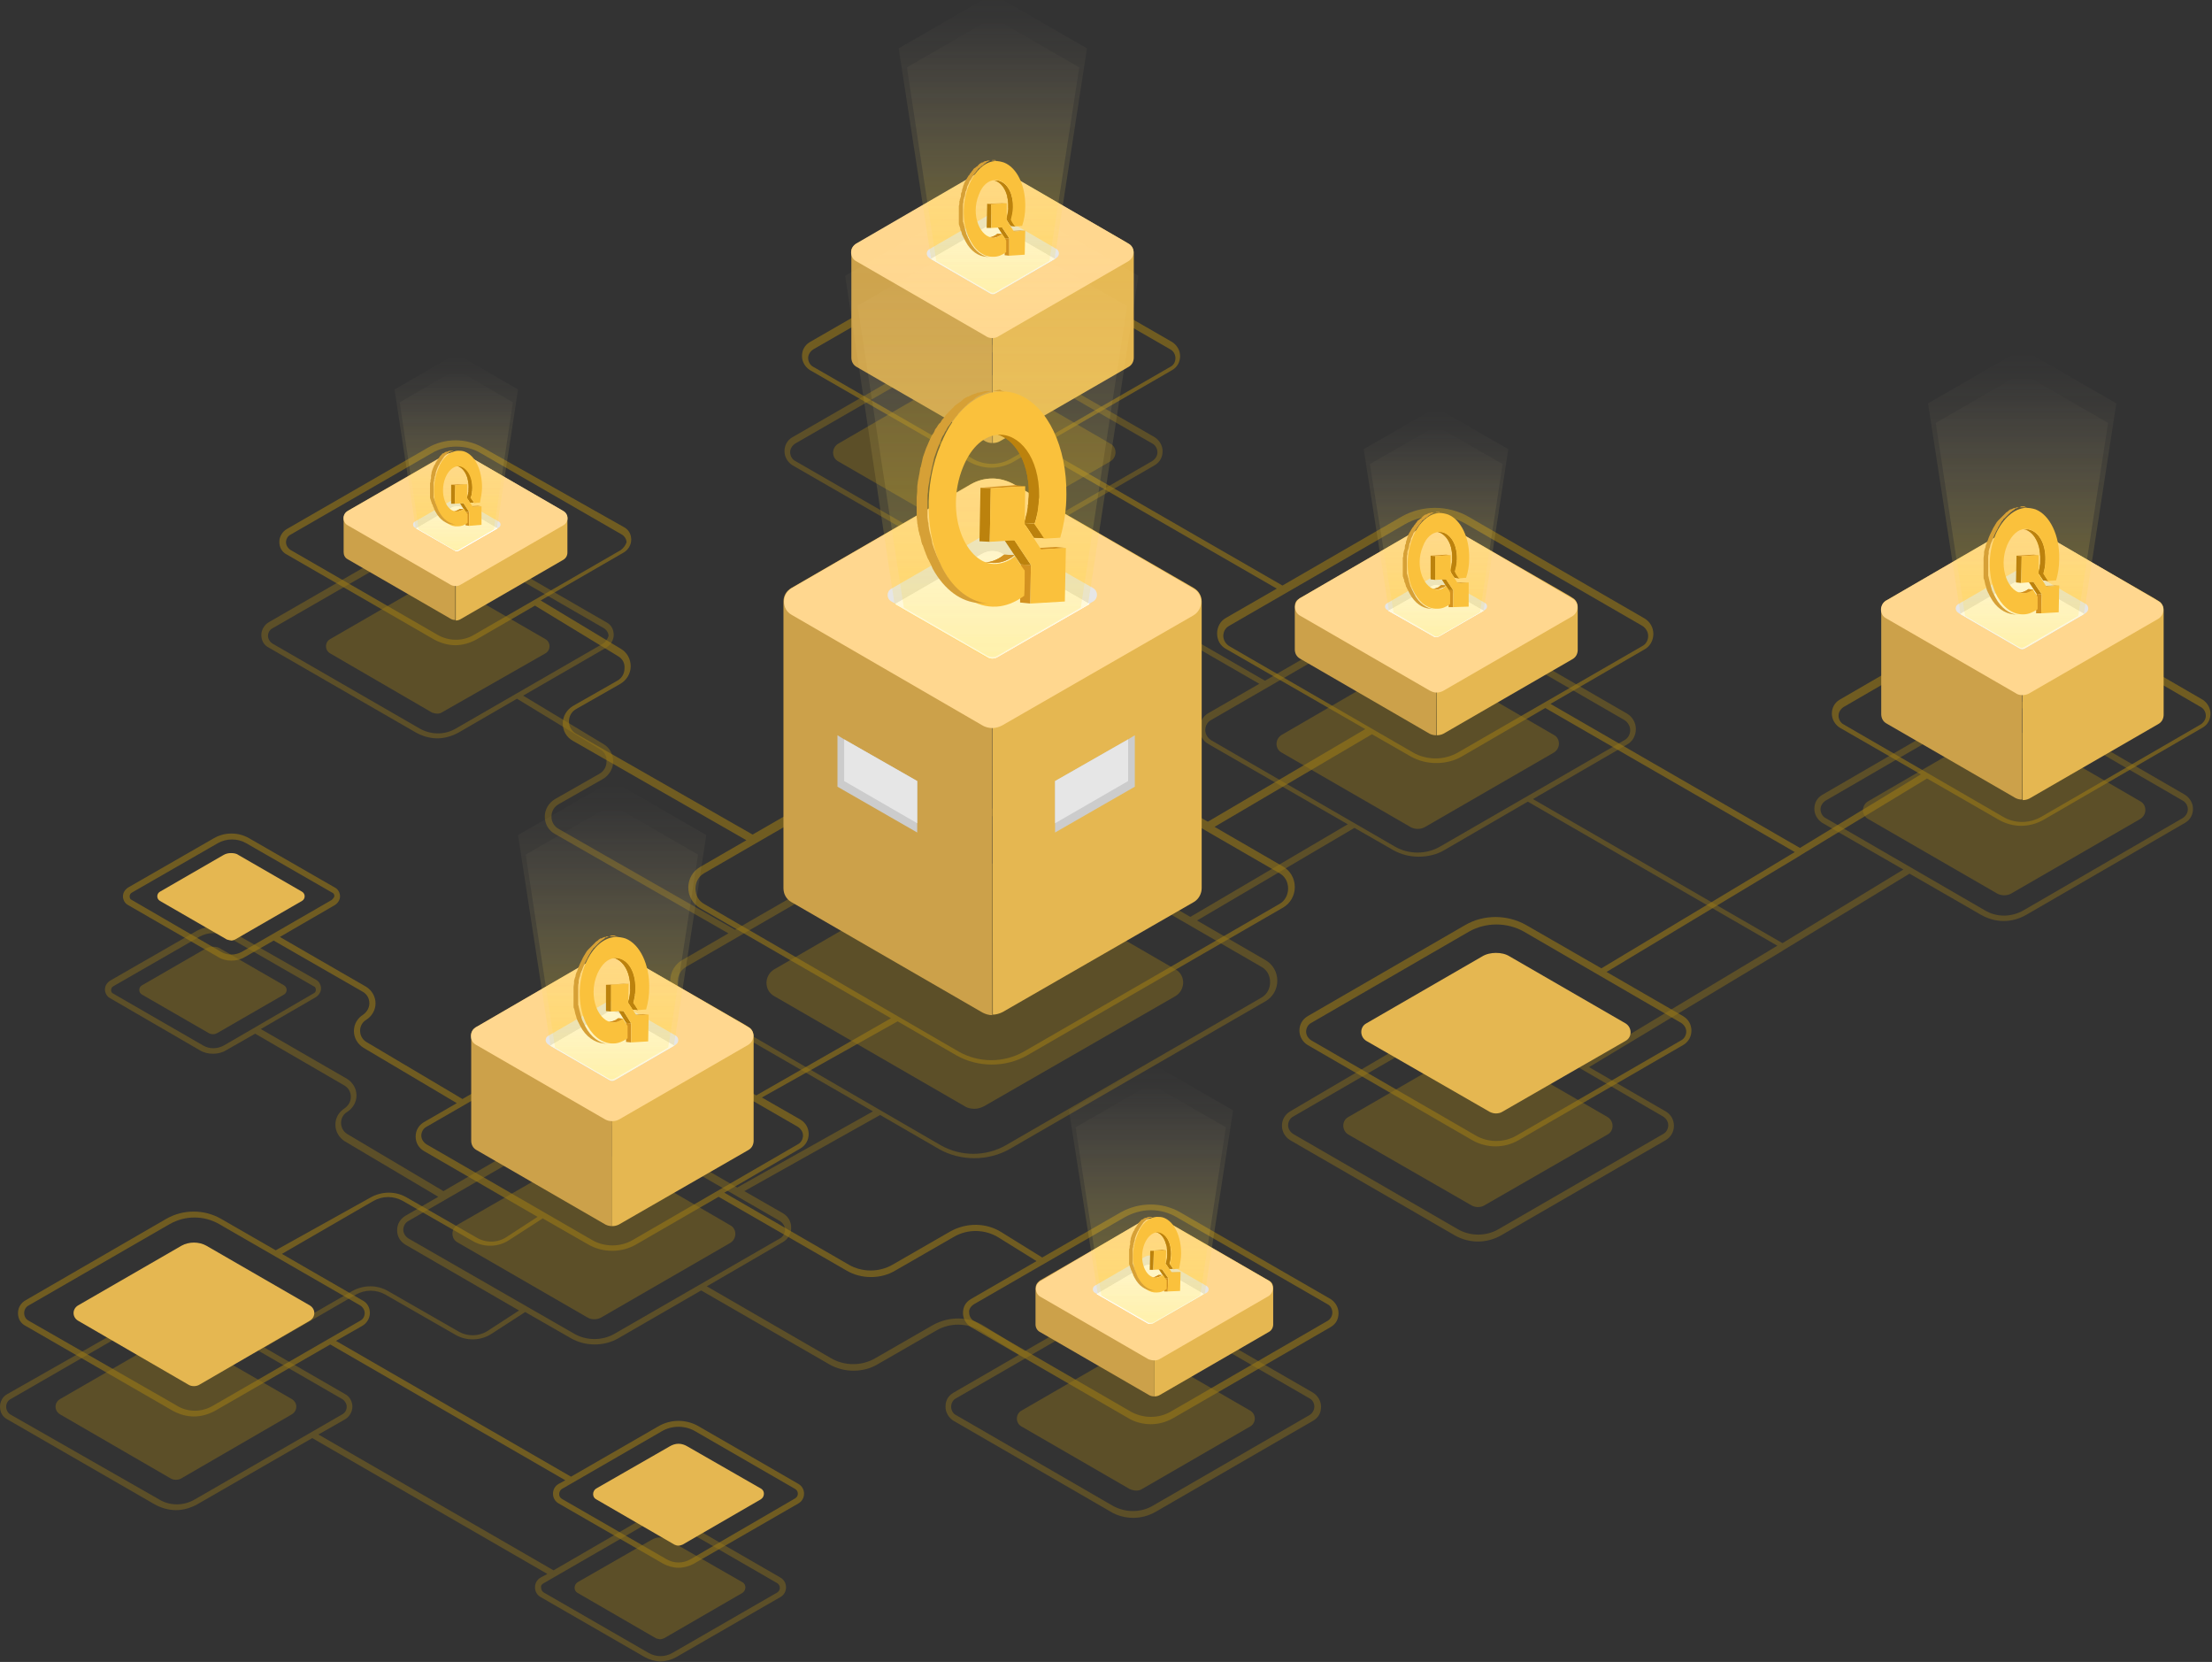 <?xml version="1.0" encoding="utf-8"?>
<!-- Generator: Adobe Illustrator 19.0.0, SVG Export Plug-In . SVG Version: 6.00 Build 0)  -->
<svg version="1.1" id="图层_1" xmlns="http://www.w3.org/2000/svg" xmlns:xlink="http://www.w3.org/1999/xlink" x="0px" y="0px"
	 viewBox="0 0 430 323" style="enable-background:new 0 0 430 323;" xml:space="preserve">
<rect x="0" y="0" width="430" height="323" fill="#333333" stroke="none"/>
<style type="text/css">
	.st0{opacity:0.4;}
	.st1{fill:#997817;}
	.st2{opacity:0.6;fill:#997817;}
	.st3{fill:#E5B751;}
	.st4{fill:#CCA14A;}
	.st5{fill:#FFD78F;}
	.st6{fill:#CCCCCC;}
	.st7{fill:#E6E6E6;}
	.st8{fill:#FFFFFF;}
	.st9{opacity:0.2;fill:url(#XMLID_263_);}
	.st10{opacity:0.2;fill:url(#XMLID_265_);}
	.st11{opacity:0.2;fill:url(#XMLID_267_);}
	.st12{opacity:0.2;fill:url(#XMLID_269_);}
	.st13{opacity:0.2;fill:url(#XMLID_271_);}
	.st14{opacity:0.2;fill:url(#XMLID_273_);}
	.st15{opacity:0.2;fill:url(#XMLID_275_);}
	.st16{opacity:0.2;fill:url(#XMLID_276_);}
	.st17{opacity:0.2;fill:url(#XMLID_277_);}
	.st18{opacity:0.2;fill:url(#XMLID_278_);}
	.st19{opacity:0.2;fill:url(#XMLID_279_);}
	.st20{opacity:0.2;fill:url(#XMLID_280_);}
	.st21{opacity:0.2;fill:url(#XMLID_281_);}
	.st22{opacity:0.2;fill:url(#XMLID_283_);}
	.st23{fill:#D39220;}
	.st24{clip-path:url(#XMLID_285_);enable-background:new    ;}
	.st25{fill:#BC820D;}
	.st26{clip-path:url(#XMLID_286_);enable-background:new    ;}
	.st27{clip-path:url(#XMLID_287_);enable-background:new    ;}
	.st28{fill:#FAC13C;}
	.st29{fill:#D6A036;}
	.st30{clip-path:url(#XMLID_288_);enable-background:new    ;}
	.st31{clip-path:url(#XMLID_290_);enable-background:new    ;}
	.st32{clip-path:url(#XMLID_292_);enable-background:new    ;}
	.st33{clip-path:url(#XMLID_294_);enable-background:new    ;}
	.st34{clip-path:url(#XMLID_296_);enable-background:new    ;}
	.st35{clip-path:url(#XMLID_298_);enable-background:new    ;}
	.st36{clip-path:url(#XMLID_299_);enable-background:new    ;}
	.st37{clip-path:url(#XMLID_300_);enable-background:new    ;}
	.st38{clip-path:url(#XMLID_301_);enable-background:new    ;}
	.st39{clip-path:url(#XMLID_302_);enable-background:new    ;}
	.st40{clip-path:url(#XMLID_303_);enable-background:new    ;}
	.st41{clip-path:url(#XMLID_304_);enable-background:new    ;}
	.st42{clip-path:url(#XMLID_305_);enable-background:new    ;}
	.st43{clip-path:url(#XMLID_306_);enable-background:new    ;}
	.st44{clip-path:url(#XMLID_307_);enable-background:new    ;}
	.st45{clip-path:url(#XMLID_308_);enable-background:new    ;}
	.st46{clip-path:url(#XMLID_309_);enable-background:new    ;}
	.st47{clip-path:url(#XMLID_310_);enable-background:new    ;}
</style>
<g>
	<g class="st0">
		<path class="st1" d="M0,273.4c0,1.1,0.5,2,1.5,2.5l28.6,16.5c1.3,0.7,2.7,1.1,4.1,1.1c1.4,0,2.8-0.4,4.1-1.1l22.4-12.9l45.7,26.4
			l-1.3,0.7c-0.7,0.4-1.1,1.1-1.1,1.9c0,0.8,0.4,1.5,1.1,1.9l20.3,11.7c0.9,0.5,2,0.8,3,0.8c1,0,2.1-0.3,3-0.8l20.3-11.7
			c0.7-0.4,1.1-1.1,1.1-1.9c0-0.8-0.4-1.5-1.1-1.9l-19.4-11.2c-2.4-1.4-5.4-1.4-7.8,0l-16.9,9.8l-45.7-26.4l5.1-2.9
			c0.9-0.5,1.5-1.5,1.5-2.5s-0.5-2-1.5-2.5l-15.6-9l17.8-10.3c1.8-1,3.9-1,5.7,0l13.6,7.8c2.2,1.3,5,1.2,7.1-0.2l6.5-4.2l8.9,5.1
			c1.4,0.8,3,1.2,4.6,1.2c1.6,0,3.2-0.4,4.6-1.2l16.1-9.3l24.8,14.3c1.5,0.9,3.2,1.3,4.8,1.3c1.7,0,3.3-0.4,4.8-1.3l11.3-6.5
			c2.7-1.6,6.1-1.5,8.7,0.1l7.4,4.6l-12.8,7.4c-1,0.6-1.5,1.5-1.5,2.7c0,1.1,0.6,2.1,1.5,2.7l30.6,17.7c1.3,0.8,2.9,1.2,4.4,1.2
			c1.5,0,3-0.4,4.4-1.2l30.6-17.7c1-0.6,1.5-1.5,1.5-2.7c0-1.1-0.6-2.1-1.5-2.7l-29.3-16.9c-3.5-2-7.9-2-11.5,0l-15.3,8.8l-7.9-4.9
			c-3-1.9-6.8-1.9-9.9-0.2l-11.3,6.5c-2.6,1.5-5.9,1.5-8.5,0l-24.2-14l14.8-8.6c1-0.6,1.6-1.6,1.6-2.8c0-1.2-0.6-2.2-1.6-2.8
			l-7.5-4.3l26.4-14.8l11.4,6.6c2.1,1.2,4.5,1.8,6.9,1.8c2.4,0,4.8-0.6,6.9-1.8l49.7-28.7c1.4-0.8,2.3-2.3,2.3-4
			c0-1.7-0.9-3.2-2.3-4l-13.3-7.7l30.6-18l7.5,4.3c1.6,0.9,3.3,1.3,5,1.3c1.7,0,3.5-0.4,5-1.3l16.2-9.4l48.5,28l-37.6,22.6
			l-14.6-8.4c-3.7-2.1-8.3-2.1-11.9,0L250.8,216c-1,0.6-1.6,1.6-1.6,2.8c0,1.1,0.6,2.2,1.6,2.8l32,18.5c1.4,0.8,3,1.2,4.5,1.2
			s3.1-0.4,4.5-1.2l32-18.5c1-0.6,1.6-1.6,1.6-2.8c0-1.2-0.6-2.2-1.6-2.8l-14.9-8.6l37.6-22.6l0,0l0.3-0.2l0,0l0,0l24.4-14.8l13.9,8
			c1.4,0.8,2.9,1.2,4.4,1.2c1.5,0,3-0.4,4.4-1.2l30.9-17.9c1-0.6,1.5-1.6,1.5-2.7c0-1.1-0.6-2.1-1.5-2.7l-29.5-17.1
			c-3.6-2.1-8-2.1-11.6,0l-29.5,17.1c-1,0.6-1.5,1.6-1.5,2.7c0,1.1,0.6,2.1,1.5,2.7l15.8,9.1l-23.5,14.3l-48.5-28l18.3-10.6
			c1.1-0.6,1.7-1.8,1.7-3c0-1.3-0.7-2.4-1.7-3l-34.1-19.7c-4.1-2.4-9.2-2.4-13.3,0l-23,13.3l-47-27.1l25.6-14.8
			c1-0.6,1.5-1.6,1.5-2.7c0-1.1-0.6-2.1-1.5-2.7l-29.5-17c-3.6-2.1-8-2.1-11.5,0l-29.5,17c-1,0.6-1.5,1.6-1.5,2.7
			c0,1.1,0.6,2.1,1.5,2.7l30.9,17.8c1.4,0.8,2.9,1.2,4.4,1.2c1.5,0,3-0.4,4.4-1.2l4.1-2.4l47,27.1l-9.9,5.7c-1.1,0.6-1.7,1.8-1.7,3
			c0,1.3,0.6,2.4,1.7,3l27.1,15.6l-30.6,18l-33-19c-5.6-3.2-12.6-3.2-18.2,0l-37.3,21.5l-34.3-19.6c-0.9-0.5-1.4-1.4-1.4-2.4
			c0-1,0.5-1.9,1.4-2.4l8.6-4.9c1.2-0.7,2-2,2-3.4c0-1.4-0.7-2.7-1.9-3.4l-15.6-9.4l16.1-9.3c0.9-0.5,1.5-1.5,1.5-2.5
			c0-1.1-0.5-2-1.5-2.5l-27.4-15.8c-3.3-1.9-7.4-1.9-10.7,0l-27.4,15.8c-0.9,0.5-1.5,1.5-1.5,2.5c0,1.1,0.5,2,1.5,2.5l28.6,16.5
			c1.3,0.7,2.7,1.1,4.1,1.1c1.4,0,2.8-0.4,4.1-1.1l11.4-6.6l16.1,9.8c0.9,0.5,1.4,1.4,1.3,2.4c0,1-0.5,1.9-1.4,2.4l-8.6,4.9
			c-1.2,0.7-2,2-2,3.4c0,1.4,0.7,2.7,2,3.4l33.7,19.3l-9,5.2c-1.4,0.8-2.3,2.3-2.3,4c0,1.7,0.9,3.2,2.3,4l37.1,21.4l-26.4,14.8
			l-22-12.7c-3.7-2.1-8.3-2.1-12,0l-23.1,13.4l-18.7-11.1c-0.8-0.5-1.2-1.3-1.2-2.2c0-0.9,0.5-1.7,1.2-2.1c1.1-0.7,1.8-1.9,1.8-3.2
			c0-1.3-0.7-2.5-1.8-3.2l-16.8-9.7l10.7-6.2c0.6-0.4,1-1,1-1.7c0-0.7-0.4-1.4-1-1.7L44.9,181c-2.1-1.2-4.7-1.2-6.8,0l-16.7,9.6
			c-0.6,0.4-1,1-1,1.7c0,0.7,0.4,1.4,1,1.7l17.4,10.1c0.8,0.5,1.7,0.7,2.6,0.7c0.9,0,1.8-0.2,2.6-0.7l5.6-3.2L67,211
			c0.8,0.5,1.2,1.3,1.2,2.2c0,0.9-0.5,1.7-1.2,2.2c-1.1,0.7-1.8,1.8-1.8,3.2c0,1.3,0.7,2.5,1.8,3.2l18.2,10.8l-6.4,3.7
			c-1,0.6-1.6,1.6-1.6,2.8c0,1.2,0.6,2.2,1.6,2.8l22.1,12.8l-6,3.9c-1.8,1.2-4.1,1.2-5.9,0.1l-13.6-7.8c-2.1-1.2-4.7-1.2-6.9,0
			l-18.4,10.6l-10.6-6.1c-3.3-1.9-7.4-1.9-10.7,0L1.5,270.9C0.5,271.4,0,272.4,0,273.4z M60.9,193.1l-17.4,10.1
			c-1.3,0.7-2.8,0.7-4,0L22,193.1c-0.3-0.1-0.4-0.4-0.4-0.7c0-0.3,0.2-0.6,0.4-0.7l16.7-9.6c1.7-1,3.9-1,5.6,0l16.7,9.6
			c0.3,0.1,0.4,0.4,0.4,0.7C61.4,192.7,61.2,193,60.9,193.1z M117.2,125.1l-28.6,16.5c-2.2,1.3-4.9,1.2-7,0l-28.6-16.5
			c-0.5-0.3-0.9-0.9-0.9-1.5c0-0.6,0.3-1.2,0.9-1.5l27.4-15.8c1.5-0.9,3.1-1.3,4.8-1.3c1.7,0,3.3,0.4,4.8,1.3l27.4,15.8
			c0.5,0.3,0.9,0.9,0.9,1.5C118.1,124.2,117.7,124.8,117.2,125.1z M224,89.6l-30.9,17.8c-2.3,1.4-5.3,1.4-7.6,0l-30.9-17.8
			c-0.6-0.3-1-1-1-1.7c0-0.7,0.4-1.3,1-1.7l29.5-17c3.2-1.8,7.2-1.8,10.4,0l29.5,17c0.6,0.3,1,1,1,1.7C225,88.6,224.6,89.2,224,89.6
			z M354.9,159c-0.6-0.3-1-1-1-1.7c0-0.7,0.4-1.3,1-1.7l29.5-17.1c3.2-1.9,7.2-1.9,10.4,0l29.5,17.1c0.6,0.3,1,1,1,1.7
			c0,0.7-0.4,1.3-1,1.7l-30.9,17.9c-2.4,1.4-5.3,1.4-7.6,0L354.9,159z M323.3,217c0.6,0.4,1,1,1,1.7c0,0.7-0.4,1.4-1,1.7l-32,18.5
			c-2.4,1.4-5.5,1.4-7.9,0l-32-18.5c-0.6-0.4-1-1-1-1.7c0-0.7,0.4-1.4,1-1.7l30.6-17.7c3.3-1.9,7.5-1.9,10.8,0L323.3,217z
			 M235.5,143.9c-0.7-0.4-1.2-1.2-1.2-2c0-0.8,0.4-1.6,1.2-2l34.1-19.7c1.9-1.1,4-1.6,6-1.6c2.1,0,4.2,0.5,6,1.6l34.1,19.7
			c0.7,0.4,1.2,1.2,1.2,2c0,0.8-0.4,1.6-1.2,2l-35.7,20.6c-2.7,1.6-6.2,1.6-8.9,0L235.5,143.9z M133.4,193.9c-1.1-0.6-1.7-1.7-1.7-3
			c0-1.2,0.6-2.4,1.7-3l47.4-27.4c5.3-3,11.8-3,17,0l47.4,27.4c1.1,0.6,1.7,1.7,1.7,3c0,1.2-0.6,2.4-1.7,3l-49.7,28.7
			c-3.9,2.2-8.7,2.2-12.6,0L133.4,193.9z M185.8,271.8l29.3-16.9c1.6-0.9,3.4-1.4,5.1-1.4c1.8,0,3.6,0.5,5.1,1.4v0l29.3,16.9
			c0.6,0.3,0.9,1,0.9,1.6s-0.4,1.3-0.9,1.6L224,292.7c-2.3,1.3-5.2,1.3-7.6,0L185.8,275c-0.6-0.3-0.9-1-0.9-1.6
			S185.2,272.1,185.8,271.8z M79.4,240.7c-0.6-0.4-1-1-1-1.7s0.4-1.4,1-1.7l30.7-17.7c3.3-1.9,7.5-1.9,10.8,0l30.7,17.7
			c0.6,0.4,1,1,1,1.7s-0.4,1.4-1,1.7l-32.1,18.5c-2.4,1.4-5.5,1.4-7.9,0L79.4,240.7z M105.7,307.7l19.4-11.2c2-1.2,4.6-1.2,6.6,0
			l19.4,11.2c0.3,0.2,0.5,0.5,0.5,0.9c0,0.4-0.2,0.7-0.5,0.9l-20.3,11.7c-1.5,0.9-3.3,0.9-4.8,0l-20.3-11.7
			c-0.3-0.2-0.5-0.5-0.5-0.9C105.1,308.2,105.3,307.9,105.7,307.7z M1.2,273.4c0-0.6,0.3-1.2,0.9-1.5l27.4-15.8c3-1.7,6.6-1.7,9.6,0
			l27.4,15.8c0.5,0.3,0.9,0.9,0.9,1.5c0,0.6-0.3,1.2-0.9,1.5l-28.6,16.5c-2.2,1.3-4.9,1.3-7,0L2,274.9C1.5,274.6,1.2,274,1.2,273.4z
			"/>
		<path id="XMLID_248_" class="st1" d="M389.6,174c0.5,0,0.9-0.1,1.3-0.3l25.1-14.5c1.4-0.8,1.4-2.8,0-3.5l-23.6-13.7
			c-0.9-0.5-1.8-0.8-2.8-0.8c-1,0-2,0.3-2.8,0.8l-23.6,13.7c-1.4,0.8-1.4,2.8,0,3.5l25.1,14.5C388.7,173.9,389.1,174,389.6,174z"/>
		<path id="XMLID_247_" class="st1" d="M275.6,161.1c0.5,0,0.9-0.1,1.3-0.3l25.1-14.5c1.4-0.8,1.4-2.8,0-3.5l-23.6-13.7
			c-0.9-0.5-1.8-0.8-2.8-0.8c-1,0-2,0.3-2.8,0.8l-23.6,13.7c-1.4,0.8-1.4,2.8,0,3.5l25.1,14.5C274.7,161,275.2,161.1,275.6,161.1z"
			/>
		<path id="XMLID_246_" class="st1" d="M115.5,256.4c0.5,0,0.9-0.1,1.3-0.3l25.1-14.5c1.4-0.8,1.4-2.8,0-3.5l-23.6-13.7
			c-0.9-0.5-1.8-0.8-2.8-0.8c-1,0-2,0.3-2.8,0.8L89,238c-1.4,0.8-1.4,2.8,0,3.5l25.1,14.5C114.6,256.3,115,256.4,115.5,256.4z"/>
		<path id="XMLID_245_" class="st1" d="M189.4,104.5c0.5,0,0.9-0.1,1.3-0.3l25.1-14.5c1.4-0.8,1.4-2.8,0-3.5l-23.6-13.7
			c-0.9-0.5-1.8-0.8-2.8-0.8c-1,0-2,0.3-2.8,0.8l-23.6,13.7c-1.4,0.8-1.4,2.8,0,3.5l25.1,14.5C188.5,104.4,188.9,104.5,189.4,104.5z
			"/>
		<path id="XMLID_244_" class="st1" d="M85,138.7c0.4,0,0.7-0.1,1-0.3L106,127c1.1-0.6,1.1-2.2,0-2.8l-18.7-10.8
			c-0.7-0.4-1.4-0.6-2.2-0.6c-0.8,0-1.5,0.2-2.2,0.6l-18.7,10.8c-1.1,0.6-1.1,2.2,0,2.8L84,138.5C84.3,138.6,84.7,138.7,85,138.7z"
			/>
		<path id="XMLID_243_" class="st1" d="M220.9,289.7c0.4,0,0.8-0.1,1.1-0.3l21.1-12.2c1.1-0.7,1.1-2.3,0-3l-19.9-11.5
			c-0.7-0.4-1.5-0.6-2.4-0.6c-0.8,0-1.6,0.2-2.4,0.6l-19.9,11.5c-1.1,0.7-1.1,2.3,0,3l21.1,12.2
			C220.1,289.6,220.5,289.7,220.9,289.7z"/>
		<path id="XMLID_242_" class="st1" d="M189.4,215.5c0.7,0,1.3-0.2,1.9-0.5l37.2-21.4c2-1.2,2-4.1,0-5.2l-34.9-20.2
			c-1.3-0.7-2.7-1.1-4.1-1.1c-1.5,0-2.9,0.4-4.1,1.1l-34.9,20.2c-2,1.2-2,4.1,0,5.2l37.2,21.5C188,215.3,188.7,215.5,189.4,215.5z"
			/>
		<path id="XMLID_241_" class="st1" d="M287.3,234.6c0.4,0,0.9-0.1,1.2-0.3l24-13.8c1.3-0.7,1.3-2.6,0-3.4l-22.5-13
			c-0.8-0.5-1.7-0.7-2.7-0.7c-0.9,0-1.9,0.2-2.7,0.7l-22.5,13c-1.3,0.7-1.3,2.6,0,3.4l24,13.8C286.5,234.5,286.9,234.6,287.3,234.6z
			"/>
		<path id="XMLID_240_" class="st1" d="M34.2,287.6c0.4,0,0.8-0.1,1.1-0.3l21.4-12.4c1.2-0.7,1.2-2.3,0-3l-20.1-11.6
			c-0.7-0.4-1.6-0.6-2.4-0.6c-0.8,0-1.7,0.2-2.4,0.6l-20.1,11.6c-1.2,0.7-1.2,2.3,0,3l21.4,12.4C33.4,287.5,33.8,287.6,34.2,287.6z"
			/>
		<path id="XMLID_239_" class="st1" d="M128.3,318.6c0.3,0,0.5-0.1,0.8-0.2l15.2-8.8c0.8-0.5,0.8-1.7,0-2.1l-14.3-8.2
			c-0.5-0.3-1.1-0.5-1.7-0.5c-0.6,0-1.2,0.2-1.7,0.5l-14.3,8.2c-0.8,0.5-0.8,1.7,0,2.1l15.2,8.8
			C127.8,318.5,128.1,318.6,128.3,318.6z"/>
		<path id="XMLID_238_" class="st1" d="M41.5,201c0.2,0,0.5-0.1,0.7-0.2l13-7.5c0.7-0.4,0.7-1.4,0-1.8l-12.3-7.1
			c-0.4-0.3-0.9-0.4-1.5-0.4c-0.5,0-1,0.1-1.5,0.4l-12.3,7.1c-0.7,0.4-0.7,1.4,0,1.8l13,7.5C41,201,41.2,201,41.5,201z"/>
	</g>
	<path class="st2" d="M3.5,255.2c0,1.1,0.5,2,1.5,2.5l28.6,16.5c1.3,0.7,2.7,1.1,4.1,1.1c1.4,0,2.8-0.4,4.1-1.1l22.4-12.9l45.7,26.4
		l-1.3,0.7c-0.7,0.4-1.1,1.1-1.1,1.9c0,0.8,0.4,1.5,1.1,1.9l20.3,11.7c0.9,0.5,2,0.8,3,0.8c1,0,2.1-0.3,3-0.8l20.3-11.7
		c0.7-0.4,1.1-1.1,1.1-1.9c0-0.8-0.4-1.5-1.1-1.9l-19.4-11.2c-2.4-1.4-5.4-1.4-7.8,0L111,287l-45.7-26.4l5.1-2.9
		c0.9-0.5,1.5-1.5,1.5-2.5c0-1.1-0.5-2-1.5-2.5l-15.6-9l17.8-10.3c1.8-1,3.9-1,5.7,0l13.6,7.8c2.2,1.3,5,1.2,7.1-0.2l6.5-4.2
		l8.9,5.1c1.4,0.8,3,1.2,4.6,1.2c1.6,0,3.2-0.4,4.6-1.2l16.1-9.3l24.8,14.3c1.5,0.9,3.2,1.3,4.8,1.3c1.7,0,3.3-0.4,4.8-1.3l11.3-6.5
		c2.7-1.6,6.1-1.5,8.7,0.1l7.4,4.6l-12.8,7.4c-1,0.6-1.5,1.5-1.5,2.7c0,1.1,0.6,2.1,1.5,2.7l30.6,17.7c1.3,0.8,2.9,1.2,4.4,1.2
		c1.5,0,3-0.4,4.4-1.2l30.6-17.7c1-0.6,1.5-1.5,1.5-2.7c0-1.1-0.6-2.1-1.5-2.7l-29.3-16.9c-3.5-2-7.9-2-11.5,0l-15.3,8.8l-7.9-4.9
		c-3-1.9-6.8-1.9-9.9-0.2l-11.3,6.5c-2.6,1.5-5.9,1.5-8.5,0l-24.2-14l14.8-8.6c1-0.6,1.6-1.6,1.6-2.8c0-1.2-0.6-2.2-1.6-2.8
		l-7.5-4.3l26.4-14.8l11.4,6.6c2.1,1.2,4.5,1.8,6.9,1.8c2.4,0,4.8-0.6,6.9-1.8l49.7-28.7c1.4-0.8,2.3-2.3,2.3-4c0-1.7-0.9-3.2-2.3-4
		l-13.3-7.7l30.6-18l7.5,4.3c1.6,0.9,3.3,1.3,5,1.3c1.7,0,3.5-0.4,5-1.3l16.2-9.4l48.5,28l-37.6,22.6l-14.6-8.4
		c-3.7-2.1-8.3-2.1-11.9,0l-30.6,17.7c-1,0.6-1.6,1.6-1.6,2.8c0,1.1,0.6,2.2,1.6,2.8l32,18.5c1.4,0.8,3,1.2,4.5,1.2
		c1.6,0,3.1-0.4,4.5-1.2l32-18.5c1-0.6,1.6-1.6,1.6-2.8c0-1.2-0.6-2.2-1.6-2.8l-14.9-8.6l37.6-22.6l0,0l0.3-0.2l0,0l0,0l24.4-14.8
		l13.9,8c1.4,0.8,2.9,1.2,4.4,1.2c1.5,0,3-0.4,4.4-1.2l30.9-17.9c1-0.6,1.5-1.6,1.5-2.7c0-1.1-0.6-2.1-1.5-2.7l-29.5-17.1
		c-3.6-2.1-8-2.1-11.6,0l-29.5,17.1c-1,0.6-1.5,1.6-1.5,2.7c0,1.1,0.6,2.1,1.5,2.7l15.8,9.1l-23.5,14.3l-48.5-28l18.3-10.6
		c1.1-0.6,1.7-1.8,1.7-3c0-1.3-0.7-2.4-1.7-3l-34.1-19.7c-4.1-2.4-9.2-2.4-13.3,0l-23,13.3l-47-27.1l25.6-14.8
		c1-0.6,1.5-1.6,1.5-2.7c0-1.1-0.6-2.1-1.5-2.7l-29.5-17c-3.6-2.1-8-2.1-11.5,0l-29.5,17c-1,0.6-1.5,1.6-1.5,2.7
		c0,1.1,0.6,2.1,1.5,2.7l30.9,17.8c1.4,0.8,2.9,1.2,4.4,1.2c1.5,0,3-0.4,4.4-1.2l4.1-2.4l47,27.1l-9.9,5.7c-1.1,0.6-1.7,1.8-1.7,3
		c0,1.3,0.6,2.4,1.7,3l27.1,15.6l-30.6,18l-33-19c-5.6-3.2-12.6-3.2-18.2,0l-37.3,21.5l-34.3-19.6c-0.9-0.5-1.4-1.4-1.4-2.4
		c0-1,0.5-1.9,1.4-2.4l8.6-4.9c1.2-0.7,2-2,2-3.4c0-1.4-0.7-2.7-1.9-3.4l-15.6-9.4l16.1-9.3c0.9-0.5,1.5-1.5,1.5-2.5
		c0-1.1-0.5-2-1.5-2.5L93.9,87c-3.3-1.9-7.4-1.9-10.7,0l-27.4,15.8c-0.9,0.5-1.5,1.5-1.5,2.5c0,1.1,0.5,2,1.5,2.5l28.6,16.5
		c1.3,0.7,2.7,1.1,4.1,1.1c1.4,0,2.8-0.4,4.1-1.1l11.4-6.6l16.1,9.8c0.9,0.5,1.4,1.4,1.3,2.4c0,1-0.5,1.9-1.4,2.4l-8.6,4.9
		c-1.2,0.7-2,2-2,3.4c0,1.4,0.7,2.7,2,3.4l33.7,19.3l-9,5.2c-1.4,0.8-2.3,2.3-2.3,4c0,1.7,0.9,3.2,2.3,4l37.1,21.4L147,212.9
		l-22-12.7c-3.7-2.1-8.3-2.1-12,0l-23.1,13.4l-18.7-11.1c-0.8-0.5-1.2-1.3-1.2-2.2c0-0.9,0.5-1.7,1.2-2.1c1.1-0.7,1.8-1.9,1.8-3.2
		c0-1.3-0.7-2.5-1.8-3.2l-16.8-9.7l10.7-6.2c0.6-0.4,1-1,1-1.7c0-0.7-0.4-1.4-1-1.7l-16.7-9.6c-2.1-1.2-4.7-1.2-6.8,0l-16.7,9.6
		c-0.6,0.4-1,1-1,1.7c0,0.7,0.4,1.4,1,1.7L42.4,186c0.8,0.5,1.7,0.7,2.6,0.7c0.9,0,1.8-0.2,2.6-0.7l5.6-3.2l17.4,10
		c0.8,0.5,1.2,1.3,1.2,2.2c0,0.9-0.5,1.7-1.2,2.2c-1.1,0.7-1.8,1.8-1.8,3.2c0,1.3,0.7,2.5,1.8,3.2l18.2,10.8l-6.4,3.7
		c-1,0.6-1.6,1.6-1.6,2.8c0,1.2,0.6,2.2,1.6,2.8l22.1,12.8l-6,3.9c-1.8,1.2-4.1,1.2-5.9,0.1l-13.6-7.8c-2.1-1.2-4.7-1.2-6.9,0
		L53.6,243l-10.6-6.1c-3.3-1.9-7.4-1.9-10.7,0L5,252.7C4.1,253.2,3.5,254.1,3.5,255.2z M64.5,174.9L47,185c-1.3,0.7-2.8,0.7-4,0
		l-17.4-10.1c-0.3-0.1-0.4-0.4-0.4-0.7c0-0.3,0.2-0.6,0.4-0.7l16.7-9.6c1.7-1,3.9-1,5.6,0l16.7,9.6c0.3,0.1,0.4,0.4,0.4,0.7
		C64.9,174.5,64.7,174.7,64.5,174.9z M120.7,106.9l-28.6,16.5c-2.2,1.3-4.9,1.2-7,0l-28.6-16.5c-0.5-0.3-0.9-0.9-0.9-1.5
		c0-0.6,0.3-1.2,0.9-1.5l27.4-15.8c1.5-0.9,3.1-1.3,4.8-1.3c1.7,0,3.3,0.4,4.8,1.3l27.4,15.8c0.5,0.3,0.9,0.9,0.9,1.5
		C121.6,106,121.2,106.5,120.7,106.9z M227.5,71.3l-30.9,17.8c-2.3,1.4-5.3,1.4-7.6,0l-30.9-17.8c-0.6-0.3-1-1-1-1.7
		c0-0.7,0.4-1.3,1-1.7l29.5-17c3.2-1.8,7.2-1.8,10.4,0l29.5,17c0.6,0.3,1,1,1,1.7C228.5,70.4,228.1,71,227.5,71.3z M358.4,140.8
		c-0.6-0.3-1-1-1-1.7c0-0.7,0.4-1.3,1-1.7l29.5-17.1c3.2-1.9,7.2-1.9,10.4,0l29.5,17.1c0.6,0.3,1,1,1,1.7c0,0.7-0.4,1.3-1,1.7
		l-30.9,17.9c-2.4,1.4-5.3,1.4-7.6,0L358.4,140.8z M326.8,198.8c0.6,0.4,1,1,1,1.7c0,0.7-0.4,1.4-1,1.7l-32,18.5
		c-2.4,1.4-5.5,1.4-7.9,0l-32-18.5c-0.6-0.4-1-1-1-1.7c0-0.7,0.4-1.4,1-1.7l30.6-17.7c3.3-1.9,7.5-1.9,10.8,0L326.8,198.8z
		 M239,125.6c-0.7-0.4-1.2-1.2-1.2-2c0-0.8,0.4-1.6,1.2-2l34.1-19.7c1.9-1.1,4-1.6,6-1.6c2.1,0,4.2,0.5,6,1.6l34.1,19.7
		c0.7,0.4,1.2,1.2,1.2,2c0,0.8-0.4,1.6-1.2,2l-35.7,20.6c-2.7,1.6-6.2,1.6-8.9,0L239,125.6z M136.9,175.7c-1.1-0.6-1.7-1.7-1.7-3
		c0-1.2,0.6-2.4,1.7-3l47.4-27.4c5.3-3,11.8-3,17,0l47.4,27.4c1.1,0.6,1.7,1.7,1.7,3c0,1.2-0.6,2.4-1.7,3l-49.7,28.7
		c-3.9,2.2-8.7,2.2-12.6,0L136.9,175.7z M189.3,253.5l29.3-16.9c1.6-0.9,3.4-1.4,5.1-1.4c1.8,0,3.6,0.5,5.1,1.4v0l29.3,16.9
		c0.6,0.3,0.9,1,0.9,1.6c0,0.7-0.4,1.3-0.9,1.6l-30.6,17.7c-2.3,1.3-5.2,1.3-7.6,0l-30.6-17.7c-0.6-0.3-0.9-1-0.9-1.6
		C188.3,254.5,188.7,253.9,189.3,253.5z M82.9,222.4c-0.6-0.4-1-1-1-1.7s0.4-1.4,1-1.7l30.7-17.7c3.3-1.9,7.5-1.9,10.8,0l30.7,17.7
		c0.6,0.4,1,1,1,1.7s-0.4,1.4-1,1.7L123,241c-2.4,1.4-5.5,1.4-7.9,0L82.9,222.4z M109.2,289.4l19.4-11.2c2-1.2,4.6-1.2,6.6,0
		l19.4,11.2c0.3,0.2,0.5,0.5,0.5,0.9c0,0.4-0.2,0.7-0.5,0.9L134.3,303c-1.5,0.9-3.3,0.9-4.8,0l-20.3-11.7c-0.3-0.2-0.5-0.5-0.5-0.9
		C108.7,290,108.9,289.6,109.2,289.4z M4.7,255.2c0-0.6,0.3-1.2,0.9-1.5l27.4-15.8c3-1.7,6.6-1.7,9.6,0l27.4,15.8
		c0.5,0.3,0.9,0.9,0.9,1.5c0,0.6-0.3,1.2-0.9,1.5l-28.6,16.5c-2.2,1.3-4.9,1.3-7,0L5.6,256.7C5,256.4,4.7,255.8,4.7,255.2z"/>
	<path id="XMLID_225_" class="st3" d="M290.8,216.4c0.4,0,0.9-0.1,1.2-0.3l24-13.8c1.3-0.7,1.3-2.6,0-3.4l-22.5-13
		c-0.8-0.5-1.7-0.7-2.7-0.7c-0.9,0-1.9,0.2-2.7,0.7l-22.5,13c-1.3,0.7-1.3,2.6,0,3.4l24,13.8C290,216.3,290.4,216.4,290.8,216.4z"/>
	<path id="XMLID_224_" class="st3" d="M37.7,269.4c0.4,0,0.8-0.1,1.1-0.3l21.4-12.4c1.2-0.7,1.2-2.3,0-3l-20.1-11.6
		c-0.7-0.4-1.6-0.6-2.4-0.6c-0.8,0-1.7,0.2-2.4,0.6l-20.1,11.6c-1.2,0.7-1.2,2.3,0,3l21.4,12.4C36.9,269.3,37.3,269.4,37.7,269.4z"
		/>
	<path id="XMLID_223_" class="st3" d="M131.9,300.4c0.3,0,0.5-0.1,0.8-0.2l15.2-8.8c0.8-0.5,0.8-1.7,0-2.1l-14.3-8.2
		c-0.5-0.3-1.1-0.5-1.7-0.5c-0.6,0-1.2,0.2-1.7,0.5l-14.3,8.2c-0.8,0.5-0.8,1.7,0,2.1l15.2,8.8C131.3,300.3,131.6,300.4,131.9,300.4
		z"/>
	<path id="XMLID_222_" class="st3" d="M45,182.8c0.2,0,0.5-0.1,0.7-0.2l13-7.5c0.7-0.4,0.7-1.4,0-1.8l-12.3-7.1
		c-0.4-0.3-0.9-0.4-1.5-0.4c-0.5,0-1,0.1-1.5,0.4l-12.3,7.1c-0.7,0.4-0.7,1.4,0,1.8l13,7.5C44.5,182.7,44.8,182.8,45,182.8z"/>
	<g>
		<g>
			<path id="XMLID_221_" class="st4" d="M92.3,199.8c0.1-0.1,0.2-0.2,0.3-0.2l23.6-13.7c0.9-0.5,1.8-0.8,2.8-0.8v53.2
				c-0.5,0-0.9-0.1-1.3-0.3l-25.1-14.5c-0.7-0.4-1-1.1-1-1.8v-20.3C91.5,200.7,91.8,200.1,92.3,199.8z"/>
			<path id="XMLID_220_" class="st3" d="M119,185.1c1,0,2,0.3,2.8,0.8l22.9,13.2l0.8,0.5c0.7,0.4,1,1.1,1,1.8v20.3
				c0,0.7-0.3,1.4-1,1.8L120.3,238c-0.4,0.2-0.8,0.3-1.3,0.3h0L119,185.1L119,185.1z"/>
		</g>
		<path id="XMLID_219_" class="st5" d="M119,217.9c0.5,0,0.9-0.1,1.3-0.3l25.1-14.5c1.4-0.8,1.4-2.8,0-3.5l-23.6-13.7
			c-0.9-0.5-1.8-0.8-2.8-0.8s-2,0.3-2.8,0.8l-23.6,13.7c-1.4,0.8-1.4,2.8,0,3.5l25.1,14.5C118.1,217.8,118.5,217.9,119,217.9z"/>
	</g>
	<g>
		<g>
			<path id="XMLID_218_" class="st4" d="M166.2,47.6c0.1-0.1,0.2-0.2,0.3-0.2l23.6-13.7c0.9-0.5,1.8-0.8,2.8-0.8v53.2
				c-0.5,0-0.9-0.1-1.3-0.3l-25.1-14.5c-0.7-0.4-1-1.1-1-1.8V49.1C165.4,48.5,165.7,47.9,166.2,47.6z"/>
			<path id="XMLID_217_" class="st3" d="M192.9,32.9c1,0,2,0.3,2.8,0.8l22.9,13.2l0.8,0.5c0.7,0.4,1,1.1,1,1.8v20.3
				c0,0.7-0.3,1.4-1,1.8l-25.1,14.5c-0.4,0.2-0.8,0.3-1.3,0.3h0L192.9,32.9L192.9,32.9z"/>
		</g>
		<path id="XMLID_216_" class="st5" d="M192.9,65.7c0.5,0,0.9-0.1,1.3-0.4l25.1-14.5c1.4-0.8,1.4-2.8,0-3.5l-23.6-13.7
			c-0.9-0.5-1.8-0.8-2.8-0.8c-1,0-2,0.3-2.8,0.8l-23.6,13.7c-1.4,0.8-1.4,2.8,0,3.5l25.1,14.5C192,65.6,192.4,65.7,192.9,65.7z"/>
	</g>
	<g>
		<g>
			<path id="XMLID_215_" class="st4" d="M366.4,116.9c0.1-0.1,0.2-0.2,0.3-0.2l23.6-13.7c0.9-0.5,1.8-0.8,2.8-0.8v53.2
				c-0.5,0-0.9-0.1-1.3-0.3l-25.1-14.5c-0.7-0.4-1-1.1-1-1.8v-20.3C365.7,117.9,365.9,117.3,366.4,116.9z"/>
			<path id="XMLID_214_" class="st3" d="M393.1,102.3c1,0,2,0.3,2.8,0.8l22.9,13.2l0.8,0.5c0.7,0.4,1,1.1,1,1.8v20.3
				c0,0.7-0.3,1.4-1,1.8l-25.1,14.5c-0.4,0.2-0.8,0.3-1.3,0.3h0L393.1,102.3L393.1,102.3z"/>
		</g>
		<path id="XMLID_213_" class="st5" d="M393.1,135.1c0.5,0,0.9-0.1,1.3-0.3l25.1-14.5c1.4-0.8,1.4-2.8,0-3.5L395.9,103
			c-0.9-0.5-1.8-0.8-2.8-0.8c-1,0-2,0.3-2.8,0.8l-23.6,13.7c-1.4,0.8-1.4,2.8,0,3.5l25.1,14.5C392.2,135,392.7,135.1,393.1,135.1z"
			/>
	</g>
	<g>
		<g>
			<path id="XMLID_212_" class="st4" d="M252.5,116.4c0.1-0.1,0.2-0.2,0.3-0.2l23.6-13.7c0.9-0.5,1.8-0.8,2.8-0.8v41.2
				c-0.5,0-0.9-0.1-1.3-0.3L252.7,128c-0.7-0.4-1-1.1-1-1.8v-8.3C251.7,117.3,251.9,116.7,252.5,116.4z"/>
			<path id="XMLID_211_" class="st3" d="M279.2,101.7c1,0,2,0.3,2.8,0.8l22.9,13.2l0.8,0.5c0.7,0.4,1,1.1,1,1.8v8.3
				c0,0.7-0.3,1.4-1,1.8l-25.1,14.5c-0.4,0.2-0.8,0.3-1.3,0.3h0L279.2,101.7L279.2,101.7z"/>
		</g>
		<path id="XMLID_210_" class="st5" d="M279.2,134.6c0.5,0,0.9-0.1,1.3-0.3l25.1-14.5c1.4-0.8,1.4-2.8,0-3.5L282,102.5
			c-0.9-0.5-1.8-0.8-2.8-0.8c-1,0-2,0.3-2.8,0.8l-23.6,13.7c-1.4,0.8-1.4,2.8,0,3.5l25.1,14.5C278.3,134.4,278.7,134.6,279.2,134.6z
			"/>
	</g>
	<g>
		<g>
			<path id="XMLID_209_" class="st4" d="M67.4,99.5c0.1-0.1,0.1-0.1,0.2-0.2l18.7-10.8c0.7-0.4,1.4-0.6,2.2-0.6v32.6
				c-0.4,0-0.7-0.1-1-0.3l-19.9-11.5c-0.6-0.3-0.8-0.9-0.8-1.4v-6.6C66.8,100.3,67,99.8,67.4,99.5z"/>
			<path id="XMLID_208_" class="st3" d="M88.6,87.9c0.8,0,1.6,0.2,2.2,0.6L108.9,99l0.6,0.4c0.5,0.3,0.8,0.8,0.8,1.4v6.6
				c0,0.6-0.3,1.1-0.8,1.4l-19.9,11.5c-0.3,0.2-0.7,0.3-1,0.3l0,0V87.9L88.6,87.9z"/>
		</g>
		<path id="XMLID_207_" class="st5" d="M88.6,113.9c0.4,0,0.7-0.1,1-0.3l19.9-11.5c1.1-0.6,1.1-2.2,0-2.8L90.8,88.5
			c-0.7-0.4-1.4-0.6-2.2-0.6c-0.8,0-1.5,0.2-2.2,0.6L67.6,99.3c-1.1,0.6-1.1,2.2,0,2.8l19.9,11.5C87.8,113.8,88.2,113.9,88.6,113.9z
			"/>
	</g>
	<g>
		<g>
			<path id="XMLID_206_" class="st4" d="M201.9,249.1c0.1-0.1,0.1-0.1,0.2-0.2l19.9-11.5c0.7-0.4,1.5-0.6,2.4-0.6v34.6
				c-0.4,0-0.8-0.1-1.1-0.3l-21.1-12.2c-0.6-0.3-0.9-0.9-0.9-1.5v-7C201.3,249.9,201.5,249.4,201.9,249.1z"/>
			<path id="XMLID_205_" class="st3" d="M224.4,236.8c0.8,0,1.6,0.2,2.4,0.6l19.2,11.1l0.7,0.4c0.6,0.3,0.8,0.9,0.8,1.5v7
				c0,0.6-0.3,1.2-0.9,1.5l-21.1,12.2c-0.3,0.2-0.7,0.3-1.1,0.3h0L224.4,236.8L224.4,236.8z"/>
		</g>
		<path id="XMLID_204_" class="st5" d="M224.4,264.4c0.4,0,0.8-0.1,1.1-0.3l21.1-12.2c1.1-0.7,1.1-2.3,0-3l-19.9-11.5
			c-0.7-0.4-1.5-0.6-2.4-0.6c-0.8,0-1.6,0.2-2.4,0.6L202.2,249c-1.1,0.7-1.1,2.3,0,3l21.1,12.2C223.6,264.3,224,264.4,224.4,264.4z"
			/>
	</g>
	<g>
		<g>
			<g>
				<path id="XMLID_203_" class="st4" d="M153.4,114.6c0.1-0.1,0.2-0.2,0.4-0.3l34.9-20.2c1.3-0.7,2.7-1.1,4.2-1.1v104.3
					c-0.7,0-1.3-0.2-1.9-0.5l-37.2-21.5c-1-0.6-1.5-1.6-1.5-2.7v-55.7C152.3,116,152.7,115.1,153.4,114.6z"/>
				<path id="XMLID_202_" class="st3" d="M192.9,93c1.5,0,2.9,0.4,4.2,1.1l33.8,19.5l1.2,0.7c1,0.6,1.5,1.6,1.5,2.6v55.7
					c0,1-0.5,2.1-1.5,2.7l-37.2,21.4c-0.6,0.3-1.3,0.5-1.9,0.5h0L192.9,93L192.9,93z"/>
			</g>
			<path id="XMLID_201_" class="st5" d="M192.9,141.5c0.7,0,1.3-0.2,1.9-0.5l37.2-21.4c2-1.2,2-4.1,0-5.2L197,94.1
				c-1.3-0.7-2.7-1.1-4.1-1.1c-1.5,0-2.9,0.4-4.1,1.1l-34.9,20.2c-2,1.2-2,4.1,0,5.2L191,141C191.5,141.3,192.2,141.5,192.9,141.5z"
				/>
		</g>
		<polygon id="XMLID_200_" class="st6" points="205.1,151.8 205.1,161.8 220.6,152.9 220.6,142.9 219.3,143.7 		"/>
		<polygon id="XMLID_199_" class="st7" points="205.1,151.8 205.1,160 219.3,151.8 219.3,143.7 		"/>
		<polygon id="XMLID_198_" class="st6" points="178.3,151.8 178.3,161.8 162.8,152.9 162.8,142.9 164.1,143.7 		"/>
		<polygon id="XMLID_197_" class="st7" points="178.3,151.8 178.3,160 164.1,151.8 164.1,143.7 		"/>
	</g>
	<path id="XMLID_196_" class="st7" d="M173.3,116.9l0.7,0.4l17.9,10.3c0.3,0.2,0.6,0.3,1,0.3c0.3,0,0.7-0.1,1-0.3l17.9-10.3l0.7-0.4
		c1-0.6,1-2,0-2.6L195,104.3c-0.6-0.4-1.3-0.5-2.1-0.5c-0.7,0-1.4,0.2-2.1,0.5l-17.5,10.1C172.3,114.9,172.3,116.4,173.3,116.9z"/>
	<path id="XMLID_195_" class="st8" d="M174,117.4l17.9,10.3c0.3,0.2,0.6,0.3,1,0.3c0.3,0,0.7-0.1,1-0.3l17.9-10.3l-16.8-9.7
		c-0.6-0.4-1.3-0.6-2.1-0.6c-0.7,0-1.4,0.2-2.1,0.6L174,117.4z"/>
	<path id="XMLID_194_" class="st8" d="M174,117.4l17.9,10.3c0.3,0.2,0.6,0.3,1,0.3c0.3,0,0.7-0.1,1-0.3l17.9-10.3l-16.8-9.7
		c-0.6-0.4-1.3-0.6-2.1-0.6c-0.7,0-1.4,0.2-2.1,0.6L174,117.4z"/>
	<path id="XMLID_193_" class="st7" d="M212.9,251.3l0.4,0.2l9.9,5.7c0.2,0.1,0.3,0.1,0.5,0.1c0.2,0,0.4-0.1,0.5-0.1l9.9-5.7l0.4-0.2
		c0.6-0.3,0.6-1.1,0-1.4l-9.7-5.6c-0.4-0.2-0.7-0.3-1.2-0.3c-0.4,0-0.8,0.1-1.1,0.3l-9.7,5.6C212.3,250.2,212.3,251,212.9,251.3z"/>
	<path id="XMLID_192_" class="st8" d="M213.2,251.5l9.9,5.7c0.2,0.1,0.3,0.1,0.5,0.1c0.2,0,0.4-0.1,0.5-0.1l9.9-5.7l-9.3-5.4
		c-0.4-0.2-0.7-0.3-1.2-0.3c-0.4,0-0.8,0.1-1.1,0.3L213.2,251.5z"/>
	<path id="XMLID_191_" class="st8" d="M213.2,251.5l9.9,5.7c0.2,0.1,0.3,0.1,0.5,0.1c0.2,0,0.4-0.1,0.5-0.1l9.9-5.7l-9.3-5.4
		c-0.4-0.2-0.7-0.3-1.2-0.3c-0.4,0-0.8,0.1-1.1,0.3L213.2,251.5z"/>
	
		<linearGradient id="XMLID_263_" gradientUnits="userSpaceOnUse" x1="-1030.395" y1="257.143" x2="-1030.395" y2="206.929" gradientTransform="matrix(-1 0 0 1 -806.696 0)">
		<stop  offset="0" style="stop-color:#FFD815"/>
		<stop  offset="0.995" style="stop-color:#FFEDCF;stop-opacity:0"/>
	</linearGradient>
	<path id="XMLID_190_" class="st9" d="M207.8,215.8l14.2-8.2c0.5-0.3,1.1-0.5,1.7-0.5c0.6,0,1.2,0.2,1.8,0.5l14.2,8.2l0,0l-5.5,35.7
		l-9.9,5.7c-0.2,0.1-0.3,0.1-0.5,0.1v0c0,0,0,0,0,0l0,0v0c-0.2,0-0.4-0.1-0.5-0.1l-9.9-5.7L207.8,215.8L207.8,215.8z"/>
	
		<linearGradient id="XMLID_265_" gradientUnits="userSpaceOnUse" x1="-1030.395" y1="256.993" x2="-1030.395" y2="210.952" gradientTransform="matrix(-1 0 0 1 -806.696 0)">
		<stop  offset="0" style="stop-color:#FFD815"/>
		<stop  offset="0.995" style="stop-color:#FFEDCF;stop-opacity:0"/>
	</linearGradient>
	<path id="XMLID_189_" class="st10" d="M209.1,219.1l13-7.5c0.5-0.3,1-0.4,1.6-0.4c0.6,0,1.1,0.2,1.6,0.4l13,7.5l0,0l-5,32.7
		l-9.1,5.2c-0.2,0.1-0.3,0.1-0.5,0.1v0c0,0,0,0,0,0l0,0v0c-0.2,0-0.3,0-0.5-0.1l-9.1-5.2L209.1,219.1L209.1,219.1z"/>
	<path id="XMLID_188_" class="st7" d="M80.6,102.5l0.3,0.2l7.5,4.3c0.1,0.1,0.3,0.1,0.4,0.1c0.1,0,0.3,0,0.4-0.1l7.5-4.3l0.3-0.2
		c0.4-0.2,0.4-0.9,0-1.1l-7.3-4.2C89.4,97,89.1,97,88.8,97c-0.3,0-0.6,0.1-0.9,0.2l-7.3,4.2C80.2,101.6,80.2,102.3,80.6,102.5z"/>
	<path id="XMLID_187_" class="st8" d="M80.9,102.7l7.5,4.3c0.1,0.1,0.3,0.1,0.4,0.1c0.1,0,0.3,0,0.4-0.1l7.5-4.3l-7-4.1
		c-0.3-0.2-0.6-0.2-0.9-0.2c-0.3,0-0.6,0.1-0.9,0.2L80.9,102.7z"/>
	<path id="XMLID_186_" class="st8" d="M80.9,102.7l7.5,4.3c0.1,0.1,0.3,0.1,0.4,0.1c0.1,0,0.3,0,0.4-0.1l7.5-4.3l-7-4.1
		c-0.3-0.2-0.6-0.2-0.9-0.2c-0.3,0-0.6,0.1-0.9,0.2L80.9,102.7z"/>
	
		<linearGradient id="XMLID_267_" gradientUnits="userSpaceOnUse" x1="-895.452" y1="106.922" x2="-895.452" y2="69.022" gradientTransform="matrix(-1 0 0 1 -806.696 0)">
		<stop  offset="0" style="stop-color:#FFD815"/>
		<stop  offset="0.995" style="stop-color:#FFEDCF;stop-opacity:0"/>
	</linearGradient>
	<path id="XMLID_185_" class="st11" d="M76.7,75.7l10.7-6.2c0.4-0.2,0.9-0.4,1.3-0.4c0.5,0,0.9,0.1,1.3,0.4l10.7,6.2l0,0l-4.1,26.9
		l-7.5,4.3c-0.1,0.1-0.3,0.1-0.4,0.1v0h0h0v0c-0.1,0-0.3,0-0.4-0.1l-7.5-4.3L76.7,75.7L76.7,75.7z"/>
	
		<linearGradient id="XMLID_269_" gradientUnits="userSpaceOnUse" x1="-895.451" y1="106.808" x2="-895.451" y2="72.058" gradientTransform="matrix(-1 0 0 1 -806.696 0)">
		<stop  offset="0" style="stop-color:#FFD815"/>
		<stop  offset="0.995" style="stop-color:#FFEDCF;stop-opacity:0"/>
	</linearGradient>
	<path id="XMLID_184_" class="st12" d="M77.7,78.2l9.8-5.7c0.4-0.2,0.8-0.3,1.2-0.3c0.4,0,0.8,0.1,1.2,0.3l9.8,5.7l0,0L96,102.9
		l-6.9,4c-0.1,0.1-0.2,0.1-0.4,0.1v0l0,0l0,0v0c-0.1,0-0.3,0-0.4-0.1l-6.9-4L77.7,78.2L77.7,78.2z"/>
	<path id="XMLID_183_" class="st7" d="M269.6,118.5l0.3,0.2l8.8,5c0.1,0.1,0.3,0.1,0.5,0.1c0.2,0,0.3,0,0.5-0.1l8.7-5l0.3-0.2
		c0.5-0.3,0.5-1,0-1.3l-8.5-4.9c-0.3-0.2-0.7-0.3-1-0.3c-0.4,0-0.7,0.1-1,0.3l-8.5,4.9C269.1,117.5,269.1,118.2,269.6,118.5z"/>
	<path id="XMLID_182_" class="st8" d="M269.9,118.7l8.8,5c0.1,0.1,0.3,0.1,0.5,0.1c0.2,0,0.3,0,0.5-0.1l8.7-5l-8.2-4.7
		c-0.3-0.2-0.7-0.3-1-0.3c-0.4,0-0.7,0.1-1,0.3L269.9,118.7z"/>
	<path id="XMLID_181_" class="st8" d="M269.9,118.7l8.8,5c0.1,0.1,0.3,0.1,0.5,0.1c0.2,0,0.3,0,0.5-0.1l8.7-5l-8.2-4.7
		c-0.3-0.2-0.7-0.3-1-0.3c-0.4,0-0.7,0.1-1,0.3L269.9,118.7z"/>
	
		<linearGradient id="XMLID_271_" gradientUnits="userSpaceOnUse" x1="-1085.859" y1="123.681" x2="-1085.859" y2="79.414" gradientTransform="matrix(-1 0 0 1 -806.696 0)">
		<stop  offset="0" style="stop-color:#FFD815"/>
		<stop  offset="0.995" style="stop-color:#FFEDCF;stop-opacity:0"/>
	</linearGradient>
	<path id="XMLID_180_" class="st13" d="M265.1,87.3l12.5-7.2c0.5-0.3,1-0.4,1.5-0.4c0.5,0,1.1,0.2,1.6,0.4l12.5,7.2l0,0l-4.8,31.4
		l-8.7,5c-0.1,0.1-0.3,0.1-0.5,0.1v0h0h0v0c-0.2,0-0.3,0-0.5-0.1l-8.7-5L265.1,87.3L265.1,87.3z"/>
	
		<linearGradient id="XMLID_273_" gradientUnits="userSpaceOnUse" x1="-1085.859" y1="123.549" x2="-1085.859" y2="82.96" gradientTransform="matrix(-1 0 0 1 -806.696 0)">
		<stop  offset="0" style="stop-color:#FFD815"/>
		<stop  offset="0.995" style="stop-color:#FFEDCF;stop-opacity:0"/>
	</linearGradient>
	<path id="XMLID_179_" class="st14" d="M266.3,90.2l11.5-6.6c0.4-0.2,0.9-0.4,1.4-0.4c0.5,0,1,0.1,1.4,0.4l11.5,6.6l0,0l-4.4,28.8
		l-8,4.6c-0.1,0.1-0.3,0.1-0.4,0.1v0l0,0l0,0v0c-0.2,0-0.3,0-0.4-0.1l-8-4.6L266.3,90.2L266.3,90.2z"/>
	<path id="XMLID_178_" class="st7" d="M180.6,50.1l0.4,0.3l11.4,6.6c0.2,0.1,0.4,0.2,0.6,0.2c0.2,0,0.4-0.1,0.6-0.2l11.4-6.6
		l0.4-0.3c0.6-0.4,0.6-1.3,0-1.7L194.4,42c-0.4-0.2-0.9-0.3-1.3-0.3c-0.5,0-0.9,0.1-1.3,0.3l-11.1,6.4C180,48.8,180,49.7,180.6,50.1
		z"/>
	<path id="XMLID_177_" class="st8" d="M181,50.3l11.4,6.6c0.2,0.1,0.4,0.2,0.6,0.2c0.2,0,0.4-0.1,0.6-0.2l11.4-6.6l-10.7-6.2
		c-0.4-0.2-0.9-0.4-1.3-0.4c-0.5,0-0.9,0.1-1.3,0.4L181,50.3z"/>
	<path id="XMLID_176_" class="st8" d="M181,50.3l11.4,6.6c0.2,0.1,0.4,0.2,0.6,0.2c0.2,0,0.4-0.1,0.6-0.2l11.4-6.6l-10.7-6.2
		c-0.4-0.2-0.9-0.4-1.3-0.4c-0.5,0-0.9,0.1-1.3,0.4L181,50.3z"/>
	
		<linearGradient id="XMLID_275_" gradientUnits="userSpaceOnUse" x1="-999.732" y1="56.778" x2="-999.732" y2="-0.845" gradientTransform="matrix(-1 0 0 1 -806.696 0)">
		<stop  offset="0" style="stop-color:#FFD815"/>
		<stop  offset="0.995" style="stop-color:#FFEDCF;stop-opacity:0"/>
	</linearGradient>
	<path id="XMLID_175_" class="st15" d="M174.7,9.4L191,0c0.6-0.3,1.3-0.5,2-0.5c0.7,0,1.4,0.2,2,0.5l16.3,9.4l0,0L205,50.3
		l-11.4,6.6c-0.2,0.1-0.4,0.2-0.6,0.2v0c0,0,0,0,0,0l0,0l0,0c-0.2,0-0.4-0.1-0.6-0.2L181,50.3L174.7,9.4L174.7,9.4z"/>
	
		<linearGradient id="XMLID_276_" gradientUnits="userSpaceOnUse" x1="-999.732" y1="56.605" x2="-999.732" y2="3.771" gradientTransform="matrix(-1 0 0 1 -806.696 0)">
		<stop  offset="0" style="stop-color:#FFD815"/>
		<stop  offset="0.995" style="stop-color:#FFEDCF;stop-opacity:0"/>
	</linearGradient>
	<path id="XMLID_174_" class="st16" d="M176.3,13.1l14.9-8.6c0.6-0.3,1.2-0.5,1.8-0.5c0.7,0,1.3,0.2,1.9,0.5l14.9,8.6l0,0L204,50.7
		l-10.4,6c-0.2,0.1-0.4,0.2-0.6,0.2v0c0,0,0,0,0,0l0,0v0c-0.2,0-0.4-0.1-0.6-0.2l-10.4-6L176.3,13.1L176.3,13.1z"/>
	<path id="XMLID_173_" class="st7" d="M380.7,119.1l0.4,0.3l11.4,6.6c0.2,0.1,0.4,0.2,0.6,0.2c0.2,0,0.4-0.1,0.6-0.2l11.4-6.6
		l0.4-0.3c0.6-0.4,0.6-1.3,0-1.7l-11.1-6.4c-0.4-0.2-0.9-0.3-1.3-0.3c-0.5,0-0.9,0.1-1.3,0.3l-11.1,6.4
		C380,117.8,380,118.7,380.7,119.1z"/>
	<path id="XMLID_172_" class="st8" d="M381.1,119.3l11.4,6.6c0.2,0.1,0.4,0.2,0.6,0.2c0.2,0,0.4-0.1,0.6-0.2l11.4-6.6l-10.7-6.2
		c-0.4-0.2-0.9-0.4-1.3-0.4c-0.5,0-0.9,0.1-1.3,0.4L381.1,119.3z"/>
	<path id="XMLID_171_" class="st8" d="M381.1,119.3l11.4,6.6c0.2,0.1,0.4,0.2,0.6,0.2c0.2,0,0.4-0.1,0.6-0.2l11.4-6.6l-10.7-6.2
		c-0.4-0.2-0.9-0.4-1.3-0.4c-0.5,0-0.9,0.1-1.3,0.4L381.1,119.3z"/>
	
		<linearGradient id="XMLID_277_" gradientUnits="userSpaceOnUse" x1="-1199.82" y1="125.814" x2="-1199.82" y2="68.192" gradientTransform="matrix(-1 0 0 1 -806.696 0)">
		<stop  offset="0" style="stop-color:#FFD815"/>
		<stop  offset="0.995" style="stop-color:#FFEDCF;stop-opacity:0"/>
	</linearGradient>
	<path id="XMLID_170_" class="st17" d="M374.8,78.4l16.3-9.4c0.6-0.3,1.3-0.5,2-0.5c0.7,0,1.4,0.2,2,0.5l16.3,9.4l0,0l-6.3,40.9
		l-11.4,6.6c-0.2,0.1-0.4,0.2-0.6,0.2v0h0c0,0,0,0,0,0l0,0c-0.2,0-0.4-0.1-0.6-0.2l-11.4-6.6L374.8,78.4L374.8,78.4z"/>
	
		<linearGradient id="XMLID_278_" gradientUnits="userSpaceOnUse" x1="-1199.82" y1="125.642" x2="-1199.82" y2="72.808" gradientTransform="matrix(-1 0 0 1 -806.696 0)">
		<stop  offset="0" style="stop-color:#FFD815"/>
		<stop  offset="0.995" style="stop-color:#FFEDCF;stop-opacity:0"/>
	</linearGradient>
	<path id="XMLID_169_" class="st18" d="M376.3,82.2l14.9-8.6c0.6-0.3,1.2-0.5,1.8-0.5c0.7,0,1.3,0.2,1.9,0.5l14.9,8.6l0,0l-5.8,37.5
		l-10.4,6c-0.2,0.1-0.4,0.2-0.6,0.2v0l0,0c0,0,0,0,0,0l0,0c-0.2,0-0.4-0.1-0.6-0.2l-10.4-6L376.3,82.2L376.3,82.2z"/>
	<path id="XMLID_168_" class="st7" d="M106.6,203l0.4,0.3l11.4,6.6c0.2,0.1,0.4,0.2,0.6,0.2c0.2,0,0.4-0.1,0.6-0.2l11.4-6.6l0.4-0.3
		c0.6-0.4,0.6-1.3,0-1.7l-11.1-6.4c-0.4-0.2-0.9-0.3-1.3-0.3c-0.5,0-0.9,0.1-1.3,0.3l-11.1,6.4C105.9,201.7,105.9,202.6,106.6,203z"
		/>
	<path id="XMLID_167_" class="st8" d="M107,203.2l11.4,6.6c0.2,0.1,0.4,0.2,0.6,0.2c0.2,0,0.4-0.1,0.6-0.2l11.4-6.6l-10.7-6.2
		c-0.4-0.2-0.9-0.4-1.3-0.4c-0.5,0-0.9,0.1-1.3,0.4L107,203.2z"/>
	<path id="XMLID_166_" class="st8" d="M107,203.2l11.4,6.6c0.2,0.1,0.4,0.2,0.6,0.2c0.2,0,0.4-0.1,0.6-0.2l11.4-6.6l-10.7-6.2
		c-0.4-0.2-0.9-0.4-1.3-0.4c-0.5,0-0.9,0.1-1.3,0.4L107,203.2z"/>
	
		<linearGradient id="XMLID_279_" gradientUnits="userSpaceOnUse" x1="-925.688" y1="209.688" x2="-925.688" y2="152.066" gradientTransform="matrix(-1 0 0 1 -806.696 0)">
		<stop  offset="0" style="stop-color:#FFD815"/>
		<stop  offset="0.995" style="stop-color:#FFEDCF;stop-opacity:0"/>
	</linearGradient>
	<path id="XMLID_165_" class="st19" d="M100.7,162.3l16.3-9.4c0.6-0.3,1.3-0.5,2-0.5c0.7,0,1.4,0.2,2,0.5l16.3,9.4l0,0l-6.3,40.9
		l-11.4,6.6c-0.2,0.1-0.4,0.2-0.6,0.2v0c0,0,0,0,0,0c0,0,0,0,0,0v0c-0.2,0-0.4-0.1-0.6-0.2l-11.4-6.6L100.7,162.3L100.7,162.3z"/>
	
		<linearGradient id="XMLID_280_" gradientUnits="userSpaceOnUse" x1="-925.688" y1="209.516" x2="-925.688" y2="156.682" gradientTransform="matrix(-1 0 0 1 -806.696 0)">
		<stop  offset="0" style="stop-color:#FFD815"/>
		<stop  offset="0.995" style="stop-color:#FFEDCF;stop-opacity:0"/>
	</linearGradient>
	<path id="XMLID_164_" class="st20" d="M102.2,166.1l14.9-8.6c0.6-0.3,1.2-0.5,1.8-0.5c0.7,0,1.3,0.2,1.9,0.5l14.9,8.6l0,0
		l-5.8,37.5l-10.4,6c-0.2,0.1-0.4,0.2-0.6,0.2v0c0,0,0,0,0,0c0,0,0,0,0,0l0,0c-0.2,0-0.4-0.1-0.6-0.2l-10.4-6L102.2,166.1
		L102.2,166.1z"/>
	
		<linearGradient id="XMLID_281_" gradientUnits="userSpaceOnUse" x1="-999.579" y1="127.549" x2="-999.579" y2="37.597" gradientTransform="matrix(-1 0 0 1 -806.696 0)">
		<stop  offset="0" style="stop-color:#FFD815"/>
		<stop  offset="0.995" style="stop-color:#FFEDCF;stop-opacity:0"/>
	</linearGradient>
	<path id="XMLID_163_" class="st21" d="M164.3,53.6l25.4-14.7c0.9-0.5,2-0.9,3.1-0.9c1.1,0,2.2,0.3,3.1,0.9l25.4,14.7l0,0l-9.8,63.9
		l-17.8,10.3c-0.3,0.2-0.6,0.3-1,0.3v0c0,0,0,0,0,0c0,0,0,0,0,0v0c-0.3,0-0.7-0.1-1-0.3l-17.8-10.3L164.3,53.6L164.3,53.6z"/>
	
		<linearGradient id="XMLID_283_" gradientUnits="userSpaceOnUse" x1="-999.579" y1="127.28" x2="-999.579" y2="44.803" gradientTransform="matrix(-1 0 0 1 -806.696 0)">
		<stop  offset="0" style="stop-color:#FFD815"/>
		<stop  offset="0.995" style="stop-color:#FFEDCF;stop-opacity:0"/>
	</linearGradient>
	<path id="XMLID_162_" class="st22" d="M166.7,59.4L190,46c0.9-0.5,1.9-0.8,2.9-0.8c1,0,2,0.3,2.9,0.8l23.3,13.5l0,0l-9,58.6
		l-16.3,9.4c-0.3,0.2-0.6,0.2-0.9,0.2v0c0,0,0,0,0,0c0,0,0,0,0,0v0c-0.3,0-0.6-0.1-0.9-0.2l-16.3-9.4L166.7,59.4L166.7,59.4z"/>
	<g>
		<g>
			<polygon id="XMLID_161_" class="st23" points="227.8,247.3 227,247.3 228.8,247.2 229.5,247.2 			"/>
		</g>
		<g>
			<defs>
				<path id="XMLID_159_" d="M228,246.6l-0.7,0c-0.2-0.3-0.4-0.7-0.7-1l0.7,0C227.5,245.9,227.8,246.2,228,246.6z"/>
			</defs>
			<use xlink:href="#XMLID_159_"  style="overflow:visible;fill:#BC820D;"/>
			<clipPath id="XMLID_285_">
				<use xlink:href="#XMLID_159_"  style="overflow:visible;"/>
			</clipPath>
			<g class="st24">
				<path id="XMLID_160_" class="st25" d="M228,246.6l-0.7,0c-0.2-0.3-0.4-0.7-0.7-1l0.7,0C227.5,245.9,227.8,246.2,228,246.6"/>
			</g>
		</g>
		<g>
			<polygon id="XMLID_158_" class="st23" points="227,251 226.3,251 226.4,248.4 227.1,248.4 			"/>
		</g>
		<g>
			<polygon id="XMLID_157_" class="st25" points="227.1,248.4 226.4,248.4 225.2,246.6 225.9,246.7 			"/>
		</g>
		<g>
			<defs>
				<path id="XMLID_152_" d="M224.4,248.3l-0.7,0c0.1,0,0.2,0,0.2,0c0.4,0,0.8-0.2,1.3-0.5l0.7,0c-0.4,0.3-0.9,0.5-1.3,0.5
					C224.6,248.3,224.5,248.3,224.4,248.3z"/>
			</defs>
			<use xlink:href="#XMLID_152_"  style="overflow:visible;fill:#D39220;"/>
			<clipPath id="XMLID_286_">
				<use xlink:href="#XMLID_152_"  style="overflow:visible;"/>
			</clipPath>
			<g class="st26">
				<path id="XMLID_156_" class="st23" d="M224.4,248.3l-0.7,0c0.1,0,0.2,0,0.2,0c0,0,0,0,0,0l0.7,0c0,0,0,0,0,0
					C224.6,248.3,224.5,248.3,224.4,248.3"/>
				<path id="XMLID_155_" class="st23" d="M224.7,248.3l-0.7,0c0.1,0,0.2,0,0.4-0.1l0.7,0C225,248.2,224.8,248.3,224.7,248.3"/>
				<path id="XMLID_154_" class="st23" d="M225.1,248.2l-0.7,0c0.1,0,0.3-0.1,0.4-0.2l0.7,0C225.4,248.1,225.2,248.2,225.1,248.2"/>
				<path id="XMLID_153_" class="st23" d="M225.5,248l-0.7,0c0.1-0.1,0.3-0.2,0.4-0.3l0.7,0C225.8,247.9,225.6,247.9,225.5,248"/>
			</g>
		</g>
		<g>
			<defs>
				<path id="XMLID_144_" d="M224.3,239.4l0.7,0c1.4,0.1,2.6,1.7,2.6,4.3c0,0.7-0.1,1.3-0.3,1.9l-0.7,0c0.2-0.6,0.3-1.2,0.3-1.9
					C226.9,241,225.7,239.4,224.3,239.4z"/>
			</defs>
			<use xlink:href="#XMLID_144_"  style="overflow:visible;fill:#BC820D;"/>
			<clipPath id="XMLID_287_">
				<use xlink:href="#XMLID_144_"  style="overflow:visible;"/>
			</clipPath>
			<g class="st27">
				<path id="XMLID_151_" class="st25" d="M227.3,245.6l-0.7,0c0.1-0.2,0.1-0.4,0.2-0.6l0.7,0C227.4,245.2,227.4,245.4,227.3,245.6"
					/>
				<path id="XMLID_150_" class="st25" d="M227.5,245l-0.7,0c0-0.2,0.1-0.4,0.1-0.6l0.7,0C227.5,244.6,227.5,244.8,227.5,245"/>
				<path id="XMLID_149_" class="st25" d="M227.6,244.4l-0.7,0c0-0.2,0-0.4,0-0.6l0.7,0C227.6,244,227.6,244.2,227.6,244.4"/>
				<path id="XMLID_148_" class="st25" d="M227.6,243.8l-0.7,0c0-0.1,0-0.1,0-0.2c0-0.2,0-0.3,0-0.5l0.7,0c0,0.2,0,0.3,0,0.5
					C227.6,243.7,227.6,243.8,227.6,243.8"/>
				<path id="XMLID_147_" class="st25" d="M227.6,243.2l-0.7,0c0-0.2,0-0.4-0.1-0.6l0.7,0C227.6,242.7,227.6,242.9,227.6,243.2"/>
				<path id="XMLID_146_" class="st25" d="M227.6,242.5l-0.7,0c0-0.2-0.1-0.5-0.1-0.7l0.7,0C227.5,242.1,227.5,242.3,227.6,242.5"/>
				<path id="XMLID_145_" class="st25" d="M227.4,241.9l-0.7,0c-0.4-1.5-1.4-2.4-2.4-2.5l0.7,0C226.1,239.5,227,240.4,227.4,241.9"
					/>
			</g>
		</g>
		<g>
			<polygon id="XMLID_143_" class="st25" points="224.2,246.8 223.5,246.8 223.6,243.1 224.3,243.1 			"/>
		</g>
		<g>
			<polygon id="XMLID_142_" class="st23" points="224.3,243.1 223.6,243.1 226,242.9 226.7,243 			"/>
		</g>
		<g>
			<polygon id="XMLID_141_" class="st28" points="226.7,243 226.6,245.6 227.8,247.3 229.5,247.2 229.4,250.9 227,251 227.1,248.4 
				225.9,246.7 224.2,246.8 224.3,243.1 			"/>
		</g>
		<g>
			<path id="XMLID_140_" class="st28" d="M224.9,236.5c0.5,0,0.9,0,1.4,0.2c2,0.8,3.3,3.6,3.3,6.9c0,1-0.2,2-0.4,3
				c-0.4,0-0.7,0-1.1,0.1c-0.2-0.3-0.4-0.7-0.7-1c0.2-0.6,0.3-1.2,0.3-1.9c0-2.7-1.4-4.3-2.8-4.3c-0.9,0.1-1.8,0.8-2.4,2.2
				c-1.3,3.2,0.2,6.8,2.3,6.6c0.4,0,0.8-0.2,1.3-0.5c0.2,0.3,0.4,0.7,0.7,1c0,0.6,0,1.2,0,1.7c-0.6,0.5-1.3,0.7-1.9,0.7
				c-1.4,0.1-2.7-0.8-3.6-2.4c-1.3-2.4-1.4-6-0.2-8.8C221.8,237.9,223.3,236.6,224.9,236.5z"/>
		</g>
		<path id="XMLID_139_" class="st29" d="M225.3,236.5l-0.7,0c-0.1,0-0.3,0-0.4,0c0,0-0.1,0-0.1,0c0,0-0.1,0-0.1,0
			c-0.1,0-0.1,0-0.2,0c0,0-0.1,0-0.1,0c-0.1,0-0.1,0-0.2,0c0,0,0,0-0.1,0c0,0,0,0-0.1,0c-0.1,0-0.1,0-0.2,0.1c0,0-0.1,0-0.1,0
			c-0.1,0-0.1,0.1-0.2,0.1c0,0,0,0-0.1,0c0,0,0,0,0,0c0,0,0,0-0.1,0c-0.1,0-0.1,0.1-0.2,0.1c0,0-0.1,0-0.1,0.1
			c-0.1,0-0.1,0.1-0.2,0.1c0,0,0,0-0.1,0c-0.1,0.1-0.2,0.1-0.2,0.2c0,0,0,0,0,0c0,0-0.1,0.1-0.1,0.1c0,0-0.1,0.1-0.1,0.1
			c0,0-0.1,0.1-0.1,0.1c0,0-0.1,0.1-0.1,0.1c0,0.1-0.1,0.1-0.1,0.2c0,0-0.1,0.1-0.1,0.1c0,0.1-0.1,0.1-0.1,0.2c0,0-0.1,0.1-0.1,0.1
			c0,0.1-0.1,0.1-0.1,0.2c0,0-0.1,0.1-0.1,0.1c0,0.1-0.1,0.1-0.1,0.2c0,0-0.1,0.1-0.1,0.1c0,0.1-0.1,0.2-0.1,0.3c0,0,0,0.1-0.1,0.1
			c-0.1,0.1-0.1,0.3-0.2,0.4c-0.1,0.2-0.1,0.3-0.2,0.5c0,0,0,0,0,0c-0.1,0.2-0.1,0.4-0.2,0.6c0,0.1,0,0.1,0,0.2
			c0,0.1-0.1,0.3-0.1,0.4c0,0,0,0,0,0.1c0,0.1,0,0.2,0,0.2c0,0.1,0,0.2,0,0.2c0,0.1,0,0.2-0.1,0.3c0,0.1,0,0.1,0,0.2c0,0,0,0,0,0
			c0,0.2,0,0.3-0.1,0.5c0,0,0,0.1,0,0.1c0,0.1,0,0.3,0,0.4c0,0,0,0,0,0.1c0,0.1,0,0.1,0,0.2c0,0.1,0,0.2,0,0.4c0,0.1,0,0.1,0,0.2
			c0,0.1,0,0.1,0,0.2c0,0.1,0,0.1,0,0.2c0,0.1,0,0.2,0,0.2c0,0.1,0,0.2,0,0.3c0,0.1,0,0.1,0,0.2c0,0,0,0.1,0,0.1c0,0.1,0,0.1,0,0.2
			c0,0.1,0,0.2,0.1,0.3c0,0.1,0,0.2,0.1,0.3c0,0.1,0,0.2,0.1,0.3c0,0,0,0.1,0,0.1c0,0.1,0,0.1,0.1,0.2c0,0.1,0,0.1,0.1,0.2
			c0,0.1,0.1,0.2,0.1,0.3c0,0.1,0,0.1,0.1,0.2c0,0.1,0.1,0.2,0.1,0.3c0,0.1,0,0.1,0.1,0.2c0.1,0.2,0.1,0.3,0.2,0.4
			c0.8,1.5,2,2.3,3.2,2.4l0.7,0c-1.2-0.1-2.4-0.9-3.2-2.4c-0.1-0.1-0.2-0.3-0.2-0.4c0,0,0-0.1-0.1-0.2c0-0.1-0.1-0.2-0.1-0.3
			c0-0.1,0-0.1-0.1-0.2c0-0.1-0.1-0.2-0.1-0.3c0-0.1,0-0.1-0.1-0.2c0-0.1-0.1-0.2-0.1-0.3c0-0.1,0-0.2-0.1-0.3c0-0.1,0-0.2-0.1-0.3
			c0-0.1,0-0.2-0.1-0.3c0-0.1,0-0.2,0-0.3c0-0.1,0-0.1,0-0.2c0-0.1,0-0.2,0-0.3c0-0.1,0-0.1,0-0.2c0-0.1,0-0.2,0-0.3
			c0-0.1,0-0.1,0-0.2c0-0.1,0-0.2,0-0.4c0-0.1,0-0.1,0-0.2c0-0.2,0-0.3,0-0.5c0,0,0-0.1,0-0.1c0-0.2,0-0.4,0.1-0.5
			c0-0.1,0-0.1,0-0.2c0-0.1,0-0.2,0.1-0.3c0-0.1,0-0.2,0-0.2c0-0.1,0-0.2,0.1-0.3c0-0.2,0.1-0.3,0.1-0.4c0-0.1,0-0.1,0-0.2
			c0.1-0.2,0.1-0.4,0.2-0.6c0.1-0.2,0.1-0.3,0.2-0.5c0.1-0.1,0.1-0.3,0.2-0.4c0,0,0-0.1,0.1-0.1c0-0.1,0.1-0.2,0.1-0.3
			c0,0,0.1-0.1,0.1-0.1c0-0.1,0.1-0.2,0.1-0.2c0,0,0.1-0.1,0.1-0.1c0-0.1,0.1-0.1,0.1-0.2c0,0,0.1-0.1,0.1-0.1
			c0-0.1,0.1-0.1,0.1-0.2c0,0,0.1-0.1,0.1-0.1c0-0.1,0.1-0.1,0.1-0.2c0,0,0.1-0.1,0.1-0.1c0,0,0.1-0.1,0.1-0.1c0,0,0.1-0.1,0.1-0.1
			c0,0,0.1-0.1,0.1-0.1c0.1-0.1,0.2-0.1,0.2-0.2c0,0,0,0,0.1-0.1c0.1,0,0.1-0.1,0.2-0.1c0,0,0.1,0,0.1-0.1c0.1,0,0.1-0.1,0.2-0.1
			c0,0,0,0,0.1,0c0,0,0.1,0,0.1,0c0.1,0,0.1-0.1,0.2-0.1c0,0,0.1,0,0.1,0c0.1,0,0.1-0.1,0.2-0.1c0,0,0.1,0,0.1,0c0.1,0,0.1,0,0.2,0
			c0,0,0.1,0,0.1,0c0.1,0,0.1,0,0.2,0c0.1,0,0.1,0,0.2,0C225,236.5,225.1,236.5,225.3,236.5L225.3,236.5L225.3,236.5z"/>
	</g>
	<g>
		<g>
			<polygon id="XMLID_138_" class="st23" points="91.9,98.5 91.2,98.4 92.9,98.3 93.6,98.4 			"/>
		</g>
		<g>
			<defs>
				<path id="XMLID_136_" d="M92.1,97.7l-0.7,0c-0.2-0.3-0.4-0.7-0.7-1l0.7,0C91.7,97,91.9,97.4,92.1,97.7z"/>
			</defs>
			<use xlink:href="#XMLID_136_"  style="overflow:visible;fill:#BC820D;"/>
			<clipPath id="XMLID_288_">
				<use xlink:href="#XMLID_136_"  style="overflow:visible;"/>
			</clipPath>
			<g class="st30">
				<path id="XMLID_137_" class="st25" d="M92.1,97.7l-0.7,0c-0.2-0.3-0.4-0.7-0.7-1l0.7,0C91.7,97,91.9,97.4,92.1,97.7"/>
			</g>
		</g>
		<g>
			<polygon id="XMLID_135_" class="st23" points="91.2,102.2 90.5,102.1 90.5,99.5 91.2,99.5 			"/>
		</g>
		<g>
			<polygon id="XMLID_134_" class="st25" points="91.2,99.5 90.5,99.5 89.4,97.8 90.1,97.8 			"/>
		</g>
		<g>
			<defs>
				<path id="XMLID_129_" d="M88.6,99.4l-0.7,0c0.1,0,0.2,0,0.2,0c0.4,0,0.8-0.2,1.3-0.5l0.7,0c-0.4,0.3-0.9,0.5-1.3,0.5
					C88.8,99.4,88.7,99.4,88.6,99.4z"/>
			</defs>
			<use xlink:href="#XMLID_129_"  style="overflow:visible;fill:#D39220;"/>
			<clipPath id="XMLID_290_">
				<use xlink:href="#XMLID_129_"  style="overflow:visible;"/>
			</clipPath>
			<g class="st31">
				<path id="XMLID_133_" class="st23" d="M88.6,99.4l-0.7,0c0.1,0,0.2,0,0.2,0c0,0,0,0,0,0l0.7,0c0,0,0,0,0,0
					C88.8,99.4,88.7,99.4,88.6,99.4"/>
				<path id="XMLID_132_" class="st23" d="M88.9,99.4l-0.7,0c0.1,0,0.2,0,0.4-0.1l0.7,0C89.1,99.4,89,99.4,88.9,99.4"/>
				<path id="XMLID_131_" class="st23" d="M89.2,99.3l-0.7,0c0.1,0,0.3-0.1,0.4-0.2l0.7,0C89.5,99.2,89.4,99.3,89.2,99.3"/>
				<path id="XMLID_130_" class="st23" d="M89.7,99.2l-0.7,0c0.1-0.1,0.3-0.2,0.4-0.3l0.7,0C90,99,89.8,99.1,89.7,99.2"/>
			</g>
		</g>
		<g>
			<defs>
				<path id="XMLID_121_" d="M88.5,90.5l0.7,0c1.4,0.1,2.6,1.7,2.6,4.3c0,0.7-0.1,1.3-0.3,1.9l-0.7,0c0.2-0.6,0.3-1.2,0.3-1.9
					C91.1,92.2,89.9,90.6,88.5,90.5z"/>
			</defs>
			<use xlink:href="#XMLID_121_"  style="overflow:visible;fill:#BC820D;"/>
			<clipPath id="XMLID_292_">
				<use xlink:href="#XMLID_121_"  style="overflow:visible;"/>
			</clipPath>
			<g class="st32">
				<path id="XMLID_128_" class="st25" d="M91.5,96.7l-0.7,0c0.1-0.2,0.1-0.4,0.2-0.6l0.7,0C91.6,96.3,91.5,96.5,91.5,96.7"/>
				<path id="XMLID_127_" class="st25" d="M91.6,96.2l-0.7,0c0-0.2,0.1-0.4,0.1-0.6l0.7,0C91.7,95.8,91.7,96,91.6,96.2"/>
				<path id="XMLID_126_" class="st25" d="M91.7,95.5l-0.7,0c0-0.2,0-0.4,0-0.6l0.7,0C91.8,95.2,91.8,95.4,91.7,95.5"/>
				<path id="XMLID_125_" class="st25" d="M91.8,95l-0.7,0c0-0.1,0-0.1,0-0.2c0-0.2,0-0.3,0-0.5l0.7,0c0,0.2,0,0.3,0,0.5
					C91.8,94.8,91.8,94.9,91.8,95"/>
				<path id="XMLID_124_" class="st25" d="M91.8,94.3l-0.7,0c0-0.2,0-0.4-0.1-0.6l0.7,0C91.7,93.9,91.8,94.1,91.8,94.3"/>
				<path id="XMLID_123_" class="st25" d="M91.7,93.7l-0.7,0c0-0.2-0.1-0.5-0.1-0.7l0.7,0C91.6,93.2,91.7,93.4,91.7,93.7"/>
				<path id="XMLID_122_" class="st25" d="M91.6,93l-0.7,0c-0.4-1.5-1.4-2.4-2.4-2.5l0.7,0C90.2,90.6,91.2,91.5,91.6,93"/>
			</g>
		</g>
		<g>
			<polygon id="XMLID_120_" class="st25" points="88.4,97.9 87.7,97.9 87.7,94.2 88.5,94.3 			"/>
		</g>
		<g>
			<polygon id="XMLID_119_" class="st23" points="88.5,94.3 87.7,94.2 90.1,94.1 90.8,94.1 			"/>
		</g>
		<g>
			<polygon id="XMLID_118_" class="st28" points="90.8,94.1 90.8,96.8 91.9,98.5 93.6,98.4 93.6,102 91.2,102.2 91.2,99.5 
				90.1,97.8 88.4,97.9 88.5,94.3 			"/>
		</g>
		<g>
			<path id="XMLID_117_" class="st28" d="M89,87.6c0.5,0,0.9,0,1.4,0.2c2,0.8,3.3,3.6,3.3,6.9c0,1-0.2,2-0.4,3c-0.4,0-0.7,0-1.1,0.1
				c-0.2-0.3-0.4-0.7-0.7-1c0.2-0.6,0.3-1.2,0.3-1.9c0-2.7-1.4-4.3-2.8-4.3c-0.9,0.1-1.8,0.8-2.4,2.2c-1.3,3.2,0.2,6.8,2.3,6.6
				c0.4,0,0.8-0.2,1.3-0.5c0.2,0.3,0.4,0.7,0.7,1c0,0.6,0,1.2,0,1.7c-0.6,0.5-1.3,0.7-1.9,0.7c-1.4,0.1-2.7-0.8-3.6-2.4
				c-1.3-2.4-1.4-6-0.2-8.8C85.9,89,87.5,87.7,89,87.6z"/>
		</g>
		<path id="XMLID_116_" class="st29" d="M89.4,87.6l-0.7,0c-0.1,0-0.3,0-0.4,0c0,0-0.1,0-0.1,0c0,0-0.1,0-0.1,0c-0.1,0-0.1,0-0.2,0
			c0,0-0.1,0-0.1,0c-0.1,0-0.1,0-0.2,0c0,0,0,0-0.1,0c0,0,0,0-0.1,0c-0.1,0-0.1,0-0.2,0.1c0,0-0.1,0-0.1,0c-0.1,0-0.1,0.1-0.2,0.1
			c0,0,0,0-0.1,0c0,0,0,0,0,0c0,0,0,0-0.1,0c-0.1,0-0.1,0.1-0.2,0.1c0,0-0.1,0-0.1,0.1c-0.1,0-0.1,0.1-0.2,0.1c0,0,0,0-0.1,0
			c-0.1,0.1-0.2,0.1-0.2,0.2c0,0,0,0,0,0c0,0-0.1,0.1-0.1,0.1c0,0-0.1,0.1-0.1,0.1c0,0-0.1,0.1-0.1,0.1c0,0-0.1,0.1-0.1,0.1
			c0,0.1-0.1,0.1-0.1,0.2c0,0-0.1,0.1-0.1,0.1c0,0.1-0.1,0.1-0.1,0.2c0,0-0.1,0.1-0.1,0.1c0,0.1-0.1,0.1-0.1,0.2
			c0,0-0.1,0.1-0.1,0.1c0,0.1-0.1,0.1-0.1,0.2c0,0-0.1,0.1-0.1,0.1c0,0.1-0.1,0.2-0.1,0.3c0,0,0,0.1-0.1,0.1
			c-0.1,0.1-0.1,0.3-0.2,0.4c-0.1,0.2-0.1,0.3-0.2,0.5c0,0,0,0,0,0c-0.1,0.2-0.1,0.4-0.2,0.6c0,0.1,0,0.1,0,0.2
			c0,0.1-0.1,0.3-0.1,0.4c0,0,0,0,0,0.1c0,0.1,0,0.2,0,0.2c0,0.1,0,0.2,0,0.2c0,0.1,0,0.2-0.1,0.3c0,0.1,0,0.1,0,0.2c0,0,0,0,0,0
			c0,0.2,0,0.3-0.1,0.5c0,0,0,0.1,0,0.1c0,0.1,0,0.3,0,0.4c0,0,0,0,0,0.1c0,0.1,0,0.1,0,0.2c0,0.1,0,0.2,0,0.4c0,0.1,0,0.1,0,0.2
			c0,0.1,0,0.1,0,0.2c0,0.1,0,0.1,0,0.2c0,0.1,0,0.2,0,0.2c0,0.1,0,0.2,0,0.3c0,0.1,0,0.1,0,0.2c0,0,0,0.1,0,0.1c0,0.1,0,0.1,0,0.2
			c0,0.1,0,0.2,0.1,0.3c0,0.1,0,0.2,0.1,0.3c0,0.1,0,0.2,0.1,0.3c0,0,0,0.1,0,0.1c0,0.1,0,0.1,0.1,0.2c0,0.1,0,0.1,0.1,0.2
			c0,0.1,0.1,0.2,0.1,0.3c0,0.1,0,0.1,0.1,0.2c0,0.1,0.1,0.2,0.1,0.3c0,0.1,0,0.1,0.1,0.2c0.1,0.2,0.1,0.3,0.2,0.4
			c0.8,1.5,2,2.3,3.2,2.4l0.7,0c-1.2-0.1-2.4-0.9-3.2-2.4c-0.1-0.1-0.2-0.3-0.2-0.4c0,0,0-0.1-0.1-0.2c0-0.1-0.1-0.2-0.1-0.3
			c0-0.1,0-0.1-0.1-0.2c0-0.1-0.1-0.2-0.1-0.3c0-0.1,0-0.1-0.1-0.2c0-0.1-0.1-0.2-0.1-0.3c0-0.1,0-0.2-0.1-0.3c0-0.1,0-0.2-0.1-0.3
			c0-0.1,0-0.2-0.1-0.3c0-0.1,0-0.2,0-0.3c0-0.1,0-0.1,0-0.2c0-0.1,0-0.2,0-0.3c0-0.1,0-0.1,0-0.2c0-0.1,0-0.2,0-0.3
			c0-0.1,0-0.1,0-0.2c0-0.1,0-0.2,0-0.4c0-0.1,0-0.1,0-0.2c0-0.2,0-0.3,0-0.5c0,0,0-0.1,0-0.1c0-0.2,0-0.4,0.1-0.5
			c0-0.1,0-0.1,0-0.2c0-0.1,0-0.2,0.1-0.3c0-0.1,0-0.2,0-0.2c0-0.1,0-0.2,0.1-0.3c0-0.2,0.1-0.3,0.1-0.4c0-0.1,0-0.1,0-0.2
			c0.1-0.2,0.1-0.4,0.2-0.6c0.1-0.2,0.1-0.3,0.2-0.5c0.1-0.1,0.1-0.3,0.2-0.4c0,0,0-0.1,0.1-0.1c0-0.1,0.1-0.2,0.1-0.3
			c0,0,0.1-0.1,0.1-0.1c0-0.1,0.1-0.2,0.1-0.2c0,0,0.1-0.1,0.1-0.1c0-0.1,0.1-0.1,0.1-0.2c0,0,0.1-0.1,0.1-0.1
			c0-0.1,0.1-0.1,0.1-0.2c0,0,0.1-0.1,0.1-0.1c0-0.1,0.1-0.1,0.1-0.2c0,0,0.1-0.1,0.1-0.1c0,0,0.1-0.1,0.1-0.1c0,0,0.1-0.1,0.1-0.1
			c0,0,0.1-0.1,0.1-0.1c0.1-0.1,0.2-0.1,0.2-0.2c0,0,0,0,0.1-0.1c0.1,0,0.1-0.1,0.2-0.1c0,0,0.1,0,0.1-0.1c0.1,0,0.1-0.1,0.2-0.1
			c0,0,0,0,0.1,0c0,0,0.1,0,0.1,0c0.1,0,0.1-0.1,0.2-0.1c0,0,0.1,0,0.1,0c0.1,0,0.1-0.1,0.2-0.1c0,0,0.1,0,0.1,0c0.1,0,0.1,0,0.2,0
			c0,0,0.1,0,0.1,0c0.1,0,0.1,0,0.2,0c0.1,0,0.1,0,0.2,0C89.2,87.6,89.3,87.6,89.4,87.6L89.4,87.6L89.4,87.6z"/>
	</g>
	<g>
		<g>
			<polygon id="XMLID_115_" class="st23" points="123.7,197.3 122.7,197.3 125.1,197.1 126.1,197.2 			"/>
		</g>
		<g>
			<defs>
				<path id="XMLID_113_" d="M124,196.3l-1-0.1c-0.3-0.5-0.6-0.9-0.9-1.4l1,0.1C123.4,195.3,123.7,195.8,124,196.3z"/>
			</defs>
			<use xlink:href="#XMLID_113_"  style="overflow:visible;fill:#BC820D;"/>
			<clipPath id="XMLID_294_">
				<use xlink:href="#XMLID_113_"  style="overflow:visible;"/>
			</clipPath>
			<g class="st33">
				<path id="XMLID_114_" class="st25" d="M124,196.3l-1-0.1c-0.3-0.5-0.6-0.9-0.9-1.4l1,0.1C123.4,195.3,123.7,195.8,124,196.3"/>
			</g>
		</g>
		<g>
			<polygon id="XMLID_112_" class="st23" points="122.7,202.6 121.7,202.5 121.7,198.8 122.7,198.9 			"/>
		</g>
		<g>
			<polygon id="XMLID_111_" class="st25" points="122.7,198.9 121.7,198.8 120.2,196.4 121.2,196.5 			"/>
		</g>
		<g>
			<defs>
				<path id="XMLID_106_" d="M119.1,198.7l-1-0.1c0.1,0,0.2,0,0.3,0c0.6,0,1.2-0.3,1.8-0.7l1,0.1c-0.6,0.5-1.2,0.7-1.8,0.7
					C119.3,198.7,119.2,198.7,119.1,198.7z"/>
			</defs>
			<use xlink:href="#XMLID_106_"  style="overflow:visible;fill:#D39220;"/>
			<clipPath id="XMLID_296_">
				<use xlink:href="#XMLID_106_"  style="overflow:visible;"/>
			</clipPath>
			<g class="st34">
				<path id="XMLID_110_" class="st23" d="M119.1,198.7l-1-0.1c0.1,0,0.2,0,0.3,0c0,0,0,0,0.1,0l1,0.1c0,0,0,0-0.1,0
					C119.3,198.7,119.2,198.7,119.1,198.7"/>
				<path id="XMLID_109_" class="st23" d="M119.4,198.7l-1-0.1c0.2,0,0.3,0,0.5-0.1l1,0.1C119.8,198.6,119.6,198.7,119.4,198.7"/>
				<path id="XMLID_108_" class="st23" d="M120,198.6l-1-0.1c0.2-0.1,0.4-0.1,0.6-0.2l1,0.1C120.3,198.4,120.2,198.5,120,198.6"/>
				<path id="XMLID_107_" class="st23" d="M120.5,198.3l-1-0.1c0.2-0.1,0.4-0.2,0.6-0.4l1,0.1C121,198.1,120.7,198.2,120.5,198.3"/>
			</g>
		</g>
		<g>
			<defs>
				<path id="XMLID_98_" d="M118.9,186.1l1,0.1c1.9,0.1,3.7,2.3,3.6,6c0,1-0.2,1.8-0.4,2.7l-1-0.1c0.3-0.9,0.4-1.7,0.4-2.7
					C122.6,188.5,120.8,186.3,118.9,186.1z"/>
			</defs>
			<use xlink:href="#XMLID_98_"  style="overflow:visible;fill:#BC820D;"/>
			<clipPath id="XMLID_298_">
				<use xlink:href="#XMLID_98_"  style="overflow:visible;"/>
			</clipPath>
			<g class="st35">
				<path id="XMLID_105_" class="st25" d="M123.1,194.9l-1-0.1c0.1-0.3,0.2-0.5,0.2-0.8l1,0.1C123.3,194.4,123.2,194.6,123.1,194.9"
					/>
				<path id="XMLID_104_" class="st25" d="M123.3,194.1l-1-0.1c0.1-0.3,0.1-0.6,0.1-0.8l1,0.1C123.4,193.5,123.4,193.8,123.3,194.1"
					/>
				<path id="XMLID_103_" class="st25" d="M123.5,193.2l-1-0.1c0-0.3,0.1-0.6,0.1-0.8l1,0.1C123.5,192.7,123.5,193,123.5,193.2"/>
				<path id="XMLID_102_" class="st25" d="M123.5,192.4l-1-0.1c0-0.1,0-0.2,0-0.2c0-0.2,0-0.5,0-0.7l1,0.1c0,0.2,0,0.5,0,0.7
					C123.5,192.3,123.5,192.3,123.5,192.4"/>
				<path id="XMLID_101_" class="st25" d="M123.5,191.5l-1-0.1c0-0.3,0-0.6-0.1-0.9l1,0.1C123.5,190.9,123.5,191.2,123.5,191.5"/>
				<path id="XMLID_100_" class="st25" d="M123.4,190.6l-1-0.1c0-0.3-0.1-0.6-0.2-0.9l1,0.1C123.3,190,123.4,190.3,123.4,190.6"/>
				<path id="XMLID_99_" class="st25" d="M123.2,189.7l-1-0.1c-0.6-2.1-1.9-3.4-3.3-3.5l1,0.1C121.3,186.3,122.7,187.5,123.2,189.7"
					/>
			</g>
		</g>
		<g>
			<polygon id="XMLID_97_" class="st25" points="118.8,196.6 117.8,196.5 117.8,191.4 118.8,191.4 			"/>
		</g>
		<g>
			<polygon id="XMLID_96_" class="st23" points="118.8,191.4 117.8,191.4 121.2,191.2 122.2,191.2 			"/>
		</g>
		<g>
			<polygon id="XMLID_95_" class="st28" points="122.2,191.2 122.1,194.9 123.7,197.3 126.1,197.2 126,202.4 122.7,202.6 
				122.7,198.9 121.2,196.5 118.8,196.6 118.8,191.4 			"/>
		</g>
		<g>
			<path id="XMLID_94_" class="st28" d="M119.7,182.1c0.6,0,1.3,0.1,1.9,0.3c2.8,1.1,4.7,5.1,4.6,9.6c0,1.5-0.2,2.8-0.6,4.2
				c-0.5,0-1,0.1-1.6,0.1c-0.3-0.5-0.6-0.9-0.9-1.4c0.3-0.9,0.4-1.7,0.4-2.7c0.1-3.9-1.9-6.1-4-6c-1.3,0.1-2.5,1.1-3.4,3.1
				c-1.9,4.5,0.3,9.5,3.2,9.4c0.6,0,1.2-0.3,1.8-0.7c0.3,0.5,0.6,0.9,0.9,1.4c0,0.8,0,1.6,0,2.4c-0.9,0.6-1.8,1-2.7,1
				c-1.9,0.1-3.8-1.1-5.1-3.4c-1.9-3.4-2-8.4-0.3-12.3C115.3,184,117.4,182.2,119.7,182.1z"/>
		</g>
		<path id="XMLID_93_" class="st29" d="M120.2,182.1l-1-0.1c-0.2,0-0.4,0-0.6,0c0,0-0.1,0-0.1,0c0,0-0.1,0-0.1,0c-0.1,0-0.2,0-0.2,0
			c-0.1,0-0.1,0-0.2,0c-0.1,0-0.2,0-0.2,0.1c0,0-0.1,0-0.1,0c0,0-0.1,0-0.1,0c-0.1,0-0.2,0.1-0.3,0.1c-0.1,0-0.1,0-0.2,0.1
			c-0.1,0-0.2,0.1-0.3,0.1c0,0-0.1,0-0.1,0c0,0,0,0,0,0c0,0-0.1,0-0.1,0.1c-0.1,0-0.2,0.1-0.3,0.2c0,0-0.1,0.1-0.1,0.1
			c-0.1,0.1-0.2,0.1-0.3,0.2c0,0-0.1,0-0.1,0.1c-0.1,0.1-0.2,0.2-0.3,0.3c0,0,0,0,0,0c-0.1,0.1-0.1,0.1-0.2,0.2
			c-0.1,0.1-0.1,0.1-0.2,0.2c-0.1,0.1-0.1,0.1-0.2,0.2c-0.1,0.1-0.1,0.1-0.2,0.2c-0.1,0.1-0.1,0.1-0.2,0.2c-0.1,0.1-0.1,0.1-0.2,0.2
			c-0.1,0.1-0.1,0.2-0.2,0.2c0,0.1-0.1,0.1-0.1,0.2c-0.1,0.1-0.1,0.2-0.2,0.3c0,0.1-0.1,0.1-0.1,0.2c-0.1,0.1-0.1,0.2-0.2,0.3
			c0,0.1-0.1,0.1-0.1,0.2c-0.1,0.1-0.1,0.2-0.2,0.4c0,0.1-0.1,0.1-0.1,0.2c-0.1,0.2-0.2,0.4-0.3,0.6c-0.1,0.2-0.2,0.5-0.3,0.7
			c0,0,0,0,0,0c-0.1,0.3-0.2,0.6-0.3,0.8c0,0.1,0,0.2-0.1,0.2c-0.1,0.2-0.1,0.4-0.2,0.6c0,0,0,0.1,0,0.1c0,0.1,0,0.2-0.1,0.3
			c0,0.1,0,0.2-0.1,0.3c0,0.2-0.1,0.3-0.1,0.5c0,0.1,0,0.2,0,0.3c0,0,0,0,0,0.1c0,0.2-0.1,0.5-0.1,0.7c0,0,0,0.1,0,0.1
			c0,0.2,0,0.4,0,0.6c0,0,0,0.1,0,0.1c0,0.1,0,0.2,0,0.3c0,0.2,0,0.3,0,0.5c0,0.1,0,0.2,0,0.3c0,0.1,0,0.2,0,0.2c0,0.1,0,0.2,0,0.2
			c0,0.1,0,0.2,0,0.3c0,0.2,0,0.3,0,0.5c0,0.1,0,0.2,0,0.3c0,0,0,0.1,0,0.1c0,0.1,0,0.2,0,0.3c0,0.1,0,0.3,0.1,0.4
			c0,0.1,0.1,0.2,0.1,0.4c0,0.1,0.1,0.3,0.1,0.4c0,0,0,0.1,0,0.1c0,0.1,0.1,0.2,0.1,0.3c0,0.1,0.1,0.2,0.1,0.3
			c0,0.1,0.1,0.3,0.1,0.4c0,0.1,0.1,0.2,0.1,0.3c0.1,0.1,0.1,0.3,0.2,0.4c0,0.1,0.1,0.1,0.1,0.2c0.1,0.2,0.2,0.4,0.3,0.6
			c1.1,2.1,2.8,3.2,4.5,3.4l1,0.1c-1.7-0.1-3.4-1.3-4.5-3.4c-0.1-0.2-0.2-0.4-0.3-0.6c0-0.1-0.1-0.1-0.1-0.2
			c-0.1-0.1-0.1-0.3-0.2-0.4c0-0.1-0.1-0.2-0.1-0.3c0-0.1-0.1-0.3-0.1-0.4c0-0.1-0.1-0.2-0.1-0.3c0-0.1-0.1-0.3-0.1-0.4
			c0-0.1-0.1-0.3-0.1-0.4c0-0.1-0.1-0.2-0.1-0.4c0-0.1-0.1-0.3-0.1-0.4c0-0.1,0-0.2-0.1-0.4c0-0.1,0-0.2,0-0.3c0-0.2,0-0.3,0-0.5
			c0-0.1,0-0.2,0-0.3c0-0.2,0-0.3,0-0.5c0-0.1,0-0.2,0-0.3c0-0.2,0-0.3,0-0.5c0-0.1,0-0.2,0-0.3c0-0.2,0-0.4,0-0.7c0,0,0-0.1,0-0.1
			c0-0.3,0-0.5,0.1-0.8c0-0.1,0-0.2,0-0.3c0-0.2,0-0.3,0.1-0.5c0-0.1,0-0.2,0.1-0.3c0-0.1,0.1-0.3,0.1-0.4c0-0.2,0.1-0.4,0.2-0.6
			c0-0.1,0-0.2,0.1-0.2c0.1-0.3,0.2-0.6,0.3-0.8c0.1-0.2,0.2-0.5,0.3-0.7c0.1-0.2,0.2-0.4,0.3-0.6c0-0.1,0.1-0.1,0.1-0.2
			c0.1-0.1,0.1-0.2,0.2-0.4c0-0.1,0.1-0.1,0.1-0.2c0.1-0.1,0.1-0.2,0.2-0.3c0-0.1,0.1-0.1,0.1-0.2c0.1-0.1,0.1-0.2,0.2-0.3
			c0-0.1,0.1-0.1,0.1-0.2c0.1-0.1,0.1-0.2,0.2-0.2c0-0.1,0.1-0.1,0.1-0.2c0.1-0.1,0.1-0.2,0.2-0.2c0.1-0.1,0.1-0.1,0.2-0.2
			c0.1-0.1,0.1-0.1,0.2-0.2c0.1-0.1,0.1-0.1,0.2-0.2c0.1-0.1,0.1-0.1,0.2-0.2c0.1-0.1,0.2-0.2,0.3-0.3c0,0,0.1,0,0.1-0.1
			c0.1-0.1,0.2-0.1,0.3-0.2c0,0,0.1-0.1,0.1-0.1c0.1-0.1,0.2-0.1,0.3-0.2c0,0,0.1,0,0.1-0.1c0,0,0.1,0,0.1-0.1
			c0.1-0.1,0.2-0.1,0.3-0.1c0.1,0,0.1,0,0.2-0.1c0.1,0,0.2-0.1,0.3-0.1c0.1,0,0.1,0,0.2-0.1c0.1,0,0.2,0,0.2-0.1c0.1,0,0.1,0,0.2,0
			c0.1,0,0.2,0,0.2,0c0.1,0,0.2,0,0.2,0C119.8,182,120,182,120.2,182.1L120.2,182.1L120.2,182.1z"/>
	</g>
	<g>
		<g>
			<polygon id="XMLID_92_" class="st23" points="397.8,114 396.8,113.9 399.3,113.8 400.3,113.8 			"/>
		</g>
		<g>
			<defs>
				<path id="XMLID_90_" d="M398.2,112.9l-1-0.1c-0.3-0.5-0.6-0.9-0.9-1.4l1,0.1C397.5,112,397.8,112.5,398.2,112.9z"/>
			</defs>
			<use xlink:href="#XMLID_90_"  style="overflow:visible;fill:#BC820D;"/>
			<clipPath id="XMLID_299_">
				<use xlink:href="#XMLID_90_"  style="overflow:visible;"/>
			</clipPath>
			<g class="st36">
				<path id="XMLID_91_" class="st25" d="M398.2,112.9l-1-0.1c-0.3-0.5-0.6-0.9-0.9-1.4l1,0.1C397.5,112,397.8,112.5,398.2,112.9"/>
			</g>
		</g>
		<g>
			<polygon id="XMLID_89_" class="st23" points="396.8,119.2 395.8,119.2 395.9,115.4 396.9,115.5 			"/>
		</g>
		<g>
			<polygon id="XMLID_88_" class="st25" points="396.9,115.5 395.9,115.4 394.3,113 395.3,113.1 			"/>
		</g>
		<g>
			<defs>
				<path id="XMLID_83_" d="M393.2,115.3l-1-0.1c0.1,0,0.2,0,0.3,0c0.6,0,1.2-0.3,1.8-0.7l1,0.1c-0.6,0.5-1.2,0.7-1.8,0.7
					C393.4,115.3,393.3,115.3,393.2,115.3z"/>
			</defs>
			<use xlink:href="#XMLID_83_"  style="overflow:visible;fill:#D39220;"/>
			<clipPath id="XMLID_300_">
				<use xlink:href="#XMLID_83_"  style="overflow:visible;"/>
			</clipPath>
			<g class="st37">
				<path id="XMLID_87_" class="st23" d="M393.2,115.3l-1-0.1c0.1,0,0.2,0,0.3,0c0,0,0,0,0.1,0l1,0.1c0,0,0,0-0.1,0
					C393.4,115.3,393.3,115.3,393.2,115.3"/>
				<path id="XMLID_86_" class="st23" d="M393.6,115.3l-1-0.1c0.2,0,0.3,0,0.5-0.1l1,0.1C393.9,115.3,393.7,115.3,393.6,115.3"/>
				<path id="XMLID_85_" class="st23" d="M394.1,115.2l-1-0.1c0.2-0.1,0.4-0.1,0.6-0.2l1,0.1C394.5,115.1,394.3,115.2,394.1,115.2"
					/>
				<path id="XMLID_84_" class="st23" d="M394.7,115l-1-0.1c0.2-0.1,0.4-0.2,0.6-0.4l1,0.1C395.1,114.7,394.9,114.9,394.7,115"/>
			</g>
		</g>
		<g>
			<defs>
				<path id="XMLID_75_" d="M393,102.8l1,0.1c1.9,0.1,3.7,2.3,3.6,6c0,1-0.2,1.8-0.4,2.7l-1-0.1c0.3-0.9,0.4-1.7,0.4-2.7
					C396.7,105.1,394.9,102.9,393,102.8z"/>
			</defs>
			<use xlink:href="#XMLID_75_"  style="overflow:visible;fill:#BC820D;"/>
			<clipPath id="XMLID_301_">
				<use xlink:href="#XMLID_75_"  style="overflow:visible;"/>
			</clipPath>
			<g class="st38">
				<path id="XMLID_82_" class="st25" d="M397.2,111.5l-1-0.1c0.1-0.3,0.2-0.5,0.2-0.8l1,0.1C397.4,111,397.3,111.3,397.2,111.5"/>
				<path id="XMLID_81_" class="st25" d="M397.4,110.7l-1-0.1c0.1-0.3,0.1-0.6,0.1-0.8l1,0.1C397.6,110.2,397.5,110.5,397.4,110.7"
					/>
				<path id="XMLID_80_" class="st25" d="M397.6,109.9l-1-0.1c0-0.3,0.1-0.6,0.1-0.8l1,0.1C397.6,109.3,397.6,109.6,397.6,109.9"/>
				<path id="XMLID_79_" class="st25" d="M397.7,109l-1-0.1c0-0.1,0-0.2,0-0.2c0-0.2,0-0.5,0-0.7l1,0.1c0,0.2,0,0.5,0,0.7
					C397.7,108.9,397.7,109,397.7,109"/>
				<path id="XMLID_78_" class="st25" d="M397.6,108.1l-1-0.1c0-0.3,0-0.6-0.1-0.9l1,0.1C397.6,107.5,397.6,107.8,397.6,108.1"/>
				<path id="XMLID_77_" class="st25" d="M397.6,107.3l-1-0.1c0-0.3-0.1-0.6-0.2-0.9l1,0.1C397.5,106.6,397.5,106.9,397.6,107.3"/>
				<path id="XMLID_76_" class="st25" d="M397.4,106.3l-1-0.1c-0.6-2.1-1.9-3.4-3.3-3.5l1,0.1C395.5,102.9,396.8,104.2,397.4,106.3"
					/>
			</g>
		</g>
		<g>
			<polygon id="XMLID_74_" class="st25" points="392.9,113.3 391.9,113.2 392,108 393,108.1 			"/>
		</g>
		<g>
			<polygon id="XMLID_73_" class="st23" points="393,108.1 392,108 395.3,107.8 396.3,107.9 			"/>
		</g>
		<g>
			<polygon id="XMLID_72_" class="st28" points="396.3,107.9 396.3,111.6 397.8,114 400.3,113.8 400.2,119 396.8,119.2 396.9,115.5 
				395.3,113.1 392.9,113.3 393,108.1 			"/>
		</g>
		<g>
			<path id="XMLID_71_" class="st28" d="M393.8,98.7c0.6,0,1.3,0.1,1.9,0.3c2.8,1.1,4.7,5.1,4.6,9.6c0,1.5-0.2,2.8-0.6,4.2
				c-0.5,0-1,0.1-1.6,0.1c-0.3-0.5-0.6-0.9-0.9-1.4c0.3-0.9,0.4-1.7,0.4-2.7c0.1-3.9-1.9-6.1-4-6c-1.3,0.1-2.5,1.1-3.4,3.1
				c-1.9,4.5,0.3,9.5,3.2,9.4c0.6,0,1.2-0.3,1.8-0.7c0.3,0.5,0.6,0.9,0.9,1.4c0,0.8,0,1.6,0,2.4c-0.9,0.6-1.8,1-2.7,1
				c-1.9,0.1-3.8-1.1-5.1-3.4c-1.9-3.4-2-8.4-0.3-12.3C389.4,100.7,391.6,98.8,393.8,98.7z"/>
		</g>
		<path id="XMLID_70_" class="st29" d="M394.3,98.7l-1-0.1c-0.2,0-0.4,0-0.6,0c0,0-0.1,0-0.1,0c0,0-0.1,0-0.1,0c-0.1,0-0.2,0-0.2,0
			c-0.1,0-0.1,0-0.2,0c-0.1,0-0.2,0-0.2,0.1c0,0-0.1,0-0.1,0c0,0-0.1,0-0.1,0c-0.1,0-0.2,0.1-0.3,0.1c-0.1,0-0.1,0-0.2,0.1
			c-0.1,0-0.2,0.1-0.3,0.1c0,0-0.1,0-0.1,0c0,0,0,0,0,0c0,0-0.1,0-0.1,0.1c-0.1,0-0.2,0.1-0.3,0.2c0,0-0.1,0.1-0.1,0.1
			c-0.1,0.1-0.2,0.1-0.3,0.2c0,0-0.1,0-0.1,0.1c-0.1,0.1-0.2,0.2-0.3,0.3c0,0,0,0,0,0c-0.1,0.1-0.1,0.1-0.2,0.2
			c-0.1,0.1-0.1,0.1-0.2,0.2c-0.1,0.1-0.1,0.1-0.2,0.2c-0.1,0.1-0.1,0.1-0.2,0.2c-0.1,0.1-0.1,0.1-0.2,0.2c-0.1,0.1-0.1,0.1-0.2,0.2
			c-0.1,0.1-0.1,0.2-0.2,0.2c0,0.1-0.1,0.1-0.1,0.2c-0.1,0.1-0.1,0.2-0.2,0.3c0,0.1-0.1,0.1-0.1,0.2c-0.1,0.1-0.1,0.2-0.2,0.3
			c0,0.1-0.1,0.1-0.1,0.2c-0.1,0.1-0.1,0.2-0.2,0.4c0,0.1-0.1,0.1-0.1,0.2c-0.1,0.2-0.2,0.4-0.3,0.6c-0.1,0.2-0.2,0.5-0.3,0.7
			c0,0,0,0,0,0c-0.1,0.3-0.2,0.6-0.3,0.8c0,0.1,0,0.2-0.1,0.2c-0.1,0.2-0.1,0.4-0.2,0.6c0,0,0,0.1,0,0.1c0,0.1,0,0.2-0.1,0.3
			c0,0.1,0,0.2-0.1,0.3c0,0.2-0.1,0.3-0.1,0.5c0,0.1,0,0.2,0,0.3c0,0,0,0,0,0.1c0,0.2-0.1,0.5-0.1,0.7c0,0,0,0.1,0,0.1
			c0,0.2,0,0.4,0,0.6c0,0,0,0.1,0,0.1c0,0.1,0,0.2,0,0.3c0,0.2,0,0.3,0,0.5c0,0.1,0,0.2,0,0.3c0,0.1,0,0.2,0,0.2c0,0.1,0,0.2,0,0.2
			c0,0.1,0,0.2,0,0.3c0,0.2,0,0.3,0,0.5c0,0.1,0,0.2,0,0.3c0,0,0,0.1,0,0.1c0,0.1,0,0.2,0,0.3c0,0.1,0,0.3,0.1,0.4
			c0,0.1,0.1,0.2,0.1,0.4c0,0.1,0.1,0.3,0.1,0.4c0,0,0,0.1,0,0.1c0,0.1,0.1,0.2,0.1,0.3c0,0.1,0.1,0.2,0.1,0.3
			c0,0.1,0.1,0.3,0.1,0.4c0,0.1,0.1,0.2,0.1,0.3c0.1,0.1,0.1,0.3,0.2,0.4c0,0.1,0.1,0.1,0.1,0.2c0.1,0.2,0.2,0.4,0.3,0.6
			c1.1,2.1,2.8,3.2,4.5,3.4l1,0.1c-1.7-0.1-3.4-1.3-4.5-3.4c-0.1-0.2-0.2-0.4-0.3-0.6c0-0.1-0.1-0.1-0.1-0.2
			c-0.1-0.1-0.1-0.3-0.2-0.4c0-0.1-0.1-0.2-0.1-0.3c0-0.1-0.1-0.3-0.1-0.4c0-0.1-0.1-0.2-0.1-0.3c0-0.1-0.1-0.3-0.1-0.4
			c0-0.1-0.1-0.3-0.1-0.4c0-0.1-0.1-0.2-0.1-0.4c0-0.1-0.1-0.3-0.1-0.4c0-0.1,0-0.2-0.1-0.4c0-0.1,0-0.2,0-0.3c0-0.2,0-0.3,0-0.5
			c0-0.1,0-0.2,0-0.3c0-0.2,0-0.3,0-0.5c0-0.1,0-0.2,0-0.3c0-0.2,0-0.3,0-0.5c0-0.1,0-0.2,0-0.3c0-0.2,0-0.4,0-0.7c0,0,0-0.1,0-0.1
			c0-0.3,0-0.5,0.1-0.8c0-0.1,0-0.2,0-0.3c0-0.2,0-0.3,0.1-0.5c0-0.1,0-0.2,0.1-0.3c0-0.1,0.1-0.3,0.1-0.4c0-0.2,0.1-0.4,0.2-0.6
			c0-0.1,0-0.2,0.1-0.2c0.1-0.3,0.2-0.6,0.3-0.8c0.1-0.2,0.2-0.5,0.3-0.7c0.1-0.2,0.2-0.4,0.3-0.6c0-0.1,0.1-0.1,0.1-0.2
			c0.1-0.1,0.1-0.2,0.2-0.4c0-0.1,0.1-0.1,0.1-0.2c0.1-0.1,0.1-0.2,0.2-0.3c0-0.1,0.1-0.1,0.1-0.2c0.1-0.1,0.1-0.2,0.2-0.3
			c0-0.1,0.1-0.1,0.1-0.2c0.1-0.1,0.1-0.2,0.2-0.2c0-0.1,0.1-0.1,0.1-0.2c0.1-0.1,0.1-0.2,0.2-0.2c0.1-0.1,0.1-0.1,0.2-0.2
			c0.1-0.1,0.1-0.1,0.2-0.2c0.1-0.1,0.1-0.1,0.2-0.2c0.1-0.1,0.1-0.1,0.2-0.2c0.1-0.1,0.2-0.2,0.3-0.3c0,0,0.1,0,0.1-0.1
			c0.1-0.1,0.2-0.1,0.3-0.2c0,0,0.1-0.1,0.1-0.1c0.1-0.1,0.2-0.1,0.3-0.2c0,0,0.1,0,0.1-0.1c0,0,0.1,0,0.1-0.1
			c0.1-0.1,0.2-0.1,0.3-0.1c0.1,0,0.1,0,0.2-0.1c0.1,0,0.2-0.1,0.3-0.1c0.1,0,0.1,0,0.2-0.1c0.1,0,0.2,0,0.2-0.1c0.1,0,0.1,0,0.2,0
			c0.1,0,0.2,0,0.2,0c0.1,0,0.2,0,0.2,0C394,98.7,394.2,98.7,394.3,98.7L394.3,98.7L394.3,98.7z"/>
	</g>
	<g>
		<g>
			<polygon id="XMLID_69_" class="st23" points="283.4,113.4 282.5,113.3 284.6,113.2 285.5,113.2 			"/>
		</g>
		<g>
			<defs>
				<path id="XMLID_67_" d="M283.7,112.4l-0.9-0.1c-0.3-0.4-0.6-0.8-0.8-1.3l0.9,0.1C283.1,111.6,283.4,112,283.7,112.4z"/>
			</defs>
			<use xlink:href="#XMLID_67_"  style="overflow:visible;fill:#BC820D;"/>
			<clipPath id="XMLID_302_">
				<use xlink:href="#XMLID_67_"  style="overflow:visible;"/>
			</clipPath>
			<g class="st39">
				<path id="XMLID_68_" class="st25" d="M283.7,112.4l-0.9-0.1c-0.3-0.4-0.6-0.8-0.8-1.3l0.9,0.1
					C283.1,111.6,283.4,112,283.7,112.4"/>
			</g>
		</g>
		<g>
			<polygon id="XMLID_66_" class="st23" points="282.5,118 281.6,118 281.6,114.7 282.5,114.7 			"/>
		</g>
		<g>
			<polygon id="XMLID_65_" class="st25" points="282.5,114.7 281.6,114.7 280.2,112.5 281.1,112.6 			"/>
		</g>
		<g>
			<defs>
				<path id="XMLID_60_" d="M279.2,114.5l-0.9-0.1c0.1,0,0.2,0,0.3,0c0.5,0,1-0.2,1.6-0.7l0.9,0.1c-0.5,0.4-1.1,0.6-1.6,0.7
					C279.4,114.5,279.3,114.5,279.2,114.5z"/>
			</defs>
			<use xlink:href="#XMLID_60_"  style="overflow:visible;fill:#D39220;"/>
			<clipPath id="XMLID_303_">
				<use xlink:href="#XMLID_60_"  style="overflow:visible;"/>
			</clipPath>
			<g class="st40">
				<path id="XMLID_64_" class="st23" d="M279.2,114.5l-0.9-0.1c0.1,0,0.2,0,0.3,0c0,0,0,0,0.1,0l0.9,0.1c0,0,0,0-0.1,0
					C279.4,114.5,279.3,114.5,279.2,114.5"/>
				<path id="XMLID_63_" class="st23" d="M279.6,114.5l-0.9-0.1c0.2,0,0.3,0,0.5-0.1l0.9,0.1C279.9,114.5,279.7,114.5,279.6,114.5"
					/>
				<path id="XMLID_62_" class="st23" d="M280,114.5l-0.9-0.1c0.2-0.1,0.3-0.1,0.5-0.2l0.9,0.1C280.4,114.3,280.2,114.4,280,114.5"
					/>
				<path id="XMLID_61_" class="st23" d="M280.5,114.2l-0.9-0.1c0.2-0.1,0.4-0.2,0.5-0.4l0.9,0.1C280.9,114,280.7,114.1,280.5,114.2
					"/>
			</g>
		</g>
		<g>
			<defs>
				<path id="XMLID_52_" d="M279.1,103.3l0.9,0.1c1.7,0.1,3.3,2.1,3.2,5.3c0,0.9-0.1,1.6-0.4,2.4l-0.9-0.1c0.2-0.8,0.4-1.6,0.4-2.4
					C282.4,105.4,280.8,103.5,279.1,103.3z"/>
			</defs>
			<use xlink:href="#XMLID_52_"  style="overflow:visible;fill:#BC820D;"/>
			<clipPath id="XMLID_304_">
				<use xlink:href="#XMLID_52_"  style="overflow:visible;"/>
			</clipPath>
			<g class="st41">
				<path id="XMLID_59_" class="st25" d="M282.8,111.2l-0.9-0.1c0.1-0.2,0.1-0.5,0.2-0.7l0.9,0.1C283,110.7,282.9,110.9,282.8,111.2
					"/>
				<path id="XMLID_58_" class="st25" d="M283,110.5l-0.9-0.1c0.1-0.2,0.1-0.5,0.1-0.8l0.9,0.1C283.1,110,283.1,110.2,283,110.5"/>
				<path id="XMLID_57_" class="st25" d="M283.1,109.7l-0.9-0.1c0-0.2,0-0.5,0.1-0.7l0.9,0.1C283.2,109.2,283.2,109.5,283.1,109.7"
					/>
				<path id="XMLID_56_" class="st25" d="M283.2,108.9l-0.9-0.1c0-0.1,0-0.1,0-0.2c0-0.2,0-0.4,0-0.6l0.9,0.1c0,0.2,0,0.4,0,0.6
					C283.2,108.8,283.2,108.9,283.2,108.9"/>
				<path id="XMLID_55_" class="st25" d="M283.2,108.1l-0.9-0.1c0-0.3,0-0.5-0.1-0.8l0.9,0.1C283.2,107.6,283.2,107.9,283.2,108.1"
					/>
				<path id="XMLID_54_" class="st25" d="M283.1,107.3l-0.9-0.1c0-0.3-0.1-0.6-0.2-0.8l0.9,0.1C283,106.8,283.1,107,283.1,107.3"/>
				<path id="XMLID_53_" class="st25" d="M283,106.5l-0.9-0.1c-0.5-1.9-1.7-3-3-3.1l0.9,0.1C281.2,103.5,282.4,104.6,283,106.5"/>
			</g>
		</g>
		<g>
			<polygon id="XMLID_51_" class="st25" points="279,112.7 278.1,112.6 278.1,108 279,108.1 			"/>
		</g>
		<g>
			<polygon id="XMLID_50_" class="st23" points="279,108.1 278.1,108 281.1,107.8 282,107.9 			"/>
		</g>
		<g>
			<polygon id="XMLID_49_" class="st28" points="282,107.9 282,111.2 283.4,113.4 285.5,113.2 285.5,117.9 282.5,118 282.5,114.7 
				281.1,112.6 279,112.7 279,108.1 			"/>
		</g>
		<g>
			<path id="XMLID_48_" class="st28" d="M279.8,99.7c0.6,0,1.1,0.1,1.7,0.3c2.5,1,4.2,4.5,4.1,8.6c0,1.3-0.2,2.5-0.6,3.7
				c-0.5,0-0.9,0.1-1.4,0.1c-0.3-0.4-0.6-0.8-0.8-1.3c0.2-0.8,0.4-1.6,0.4-2.4c0.1-3.4-1.7-5.5-3.6-5.3c-1.1,0.1-2.3,0.9-3,2.8
				c-1.7,4,0.3,8.5,2.9,8.4c0.5,0,1-0.2,1.6-0.7c0.3,0.4,0.6,0.8,0.8,1.3c0,0.7,0,1.5,0,2.2c-0.8,0.6-1.6,0.9-2.4,0.9
				c-1.7,0.1-3.4-0.9-4.5-3c-1.7-3-1.8-7.5-0.3-11C275.8,101.5,277.8,99.8,279.8,99.7z"/>
		</g>
		<path id="XMLID_47_" class="st29" d="M280.3,99.7l-0.9-0.1c-0.2,0-0.3,0-0.5,0c0,0-0.1,0-0.1,0c0,0-0.1,0-0.1,0
			c-0.1,0-0.1,0-0.2,0c-0.1,0-0.1,0-0.2,0c-0.1,0-0.1,0-0.2,0.1c0,0,0,0-0.1,0c0,0-0.1,0-0.1,0c-0.1,0-0.2,0.1-0.3,0.1
			c0,0-0.1,0-0.1,0.1c-0.1,0-0.2,0.1-0.3,0.1c0,0-0.1,0-0.1,0c0,0,0,0,0,0c0,0-0.1,0-0.1,0.1c-0.1,0-0.2,0.1-0.2,0.1
			c0,0-0.1,0-0.1,0.1c-0.1,0.1-0.2,0.1-0.2,0.2c0,0-0.1,0-0.1,0.1c-0.1,0.1-0.2,0.2-0.3,0.2c0,0,0,0,0,0c-0.1,0.1-0.1,0.1-0.2,0.2
			c-0.1,0-0.1,0.1-0.2,0.1c-0.1,0.1-0.1,0.1-0.2,0.2c0,0.1-0.1,0.1-0.1,0.2c-0.1,0.1-0.1,0.1-0.2,0.2c0,0.1-0.1,0.1-0.1,0.2
			c-0.1,0.1-0.1,0.1-0.2,0.2c0,0.1-0.1,0.1-0.1,0.2c-0.1,0.1-0.1,0.2-0.2,0.2c0,0.1-0.1,0.1-0.1,0.2c-0.1,0.1-0.1,0.2-0.2,0.3
			c0,0.1-0.1,0.1-0.1,0.2c-0.1,0.1-0.1,0.2-0.2,0.3c0,0.1-0.1,0.1-0.1,0.2c-0.1,0.2-0.2,0.3-0.2,0.5c-0.1,0.2-0.2,0.4-0.2,0.6
			c0,0,0,0,0,0c-0.1,0.2-0.2,0.5-0.2,0.8c0,0.1,0,0.1-0.1,0.2c-0.1,0.2-0.1,0.4-0.1,0.6c0,0,0,0.1,0,0.1c0,0.1,0,0.2-0.1,0.3
			c0,0.1,0,0.2-0.1,0.3c0,0.1,0,0.3-0.1,0.4c0,0.1,0,0.2,0,0.3c0,0,0,0,0,0c0,0.2,0,0.4-0.1,0.6c0,0,0,0.1,0,0.1c0,0.2,0,0.3,0,0.5
			c0,0,0,0.1,0,0.1c0,0.1,0,0.2,0,0.2c0,0.2,0,0.3,0,0.5c0,0.1,0,0.2,0,0.3c0,0.1,0,0.1,0,0.2c0,0.1,0,0.1,0,0.2c0,0.1,0,0.2,0,0.3
			c0,0.1,0,0.3,0,0.4c0,0.1,0,0.2,0,0.3c0,0,0,0.1,0,0.1c0,0.1,0,0.2,0,0.2c0,0.1,0,0.3,0.1,0.4c0,0.1,0,0.2,0.1,0.3
			c0,0.1,0.1,0.3,0.1,0.4c0,0,0,0.1,0,0.1c0,0.1,0,0.2,0.1,0.2c0,0.1,0.1,0.2,0.1,0.3c0,0.1,0.1,0.2,0.1,0.4c0,0.1,0.1,0.2,0.1,0.2
			c0.1,0.1,0.1,0.3,0.2,0.4c0,0.1,0.1,0.1,0.1,0.2c0.1,0.2,0.2,0.4,0.3,0.6c1,1.9,2.5,2.9,4,3l0.9,0.1c-1.5-0.1-3-1.1-4-3
			c-0.1-0.2-0.2-0.4-0.3-0.6c0-0.1-0.1-0.1-0.1-0.2c-0.1-0.1-0.1-0.3-0.2-0.4c0-0.1-0.1-0.2-0.1-0.2c0-0.1-0.1-0.2-0.1-0.4
			c0-0.1-0.1-0.2-0.1-0.3c0-0.1-0.1-0.2-0.1-0.4c0-0.1-0.1-0.3-0.1-0.4c0-0.1,0-0.2-0.1-0.3c0-0.1,0-0.3-0.1-0.4
			c0-0.1,0-0.2-0.1-0.3c0-0.1,0-0.2,0-0.3c0-0.1,0-0.3,0-0.4c0-0.1,0-0.2,0-0.3c0-0.1,0-0.3,0-0.4c0-0.1,0-0.2,0-0.3
			c0-0.2,0-0.3,0-0.5c0-0.1,0-0.2,0-0.2c0-0.2,0-0.4,0-0.6c0,0,0-0.1,0-0.1c0-0.2,0-0.5,0.1-0.7c0-0.1,0-0.2,0-0.3
			c0-0.1,0-0.3,0.1-0.4c0-0.1,0-0.2,0.1-0.3c0-0.1,0.1-0.3,0.1-0.4c0-0.2,0.1-0.4,0.1-0.6c0-0.1,0-0.1,0.1-0.2
			c0.1-0.3,0.2-0.5,0.2-0.8c0.1-0.2,0.2-0.4,0.3-0.6c0.1-0.2,0.1-0.3,0.2-0.5c0-0.1,0.1-0.1,0.1-0.1c0.1-0.1,0.1-0.2,0.2-0.3
			c0-0.1,0.1-0.1,0.1-0.2c0.1-0.1,0.1-0.2,0.2-0.3c0-0.1,0.1-0.1,0.1-0.2c0.1-0.1,0.1-0.2,0.2-0.2c0-0.1,0.1-0.1,0.1-0.2
			c0.1-0.1,0.1-0.1,0.2-0.2c0-0.1,0.1-0.1,0.1-0.2c0.1-0.1,0.1-0.1,0.2-0.2c0-0.1,0.1-0.1,0.1-0.2c0.1-0.1,0.1-0.1,0.2-0.2
			c0,0,0.1-0.1,0.2-0.1c0.1-0.1,0.1-0.1,0.2-0.2c0.1-0.1,0.2-0.2,0.3-0.2c0,0,0.1,0,0.1-0.1c0.1-0.1,0.2-0.1,0.2-0.2
			c0,0,0.1,0,0.1-0.1c0.1,0,0.2-0.1,0.2-0.1c0,0,0.1,0,0.1-0.1c0,0,0.1,0,0.1-0.1c0.1,0,0.2-0.1,0.3-0.1c0,0,0.1,0,0.1-0.1
			c0.1,0,0.2-0.1,0.3-0.1c0.1,0,0.1,0,0.2,0c0.1,0,0.1,0,0.2-0.1c0.1,0,0.1,0,0.2,0c0.1,0,0.1,0,0.2,0c0.1,0,0.1,0,0.2,0
			C279.9,99.7,280.1,99.7,280.3,99.7L280.3,99.7L280.3,99.7z"/>
	</g>
	<g>
		<g>
			<polygon id="XMLID_46_" class="st23" points="197.1,45 196.2,44.9 198.4,44.8 199.3,44.8 			"/>
		</g>
		<g>
			<defs>
				<path id="XMLID_44_" d="M197.4,44l-0.9-0.1c-0.3-0.4-0.6-0.8-0.8-1.3l0.9,0.1C196.8,43.2,197.1,43.6,197.4,44z"/>
			</defs>
			<use xlink:href="#XMLID_44_"  style="overflow:visible;fill:#BC820D;"/>
			<clipPath id="XMLID_305_">
				<use xlink:href="#XMLID_44_"  style="overflow:visible;"/>
			</clipPath>
			<g class="st42">
				<path id="XMLID_45_" class="st25" d="M197.4,44l-0.9-0.1c-0.3-0.4-0.6-0.8-0.8-1.3l0.9,0.1C196.8,43.2,197.1,43.6,197.4,44"/>
			</g>
		</g>
		<g>
			<polygon id="XMLID_43_" class="st23" points="196.2,49.7 195.3,49.6 195.3,46.3 196.2,46.3 			"/>
		</g>
		<g>
			<polygon id="XMLID_42_" class="st25" points="196.2,46.3 195.3,46.3 193.9,44.1 194.8,44.2 			"/>
		</g>
		<g>
			<defs>
				<path id="XMLID_37_" d="M192.9,46.2l-0.9-0.1c0.1,0,0.2,0,0.3,0c0.5,0,1-0.2,1.6-0.7l0.9,0.1c-0.5,0.4-1.1,0.6-1.6,0.7
					C193.1,46.2,193,46.2,192.9,46.2z"/>
			</defs>
			<use xlink:href="#XMLID_37_"  style="overflow:visible;fill:#D39220;"/>
			<clipPath id="XMLID_306_">
				<use xlink:href="#XMLID_37_"  style="overflow:visible;"/>
			</clipPath>
			<g class="st43">
				<path id="XMLID_41_" class="st23" d="M192.9,46.2l-0.9-0.1c0.1,0,0.2,0,0.3,0c0,0,0,0,0.1,0l0.9,0.1c0,0,0,0-0.1,0
					C193.1,46.2,193,46.2,192.9,46.2"/>
				<path id="XMLID_40_" class="st23" d="M193.3,46.2l-0.9-0.1c0.2,0,0.3,0,0.5-0.1l0.9,0.1C193.6,46.1,193.4,46.1,193.3,46.2"/>
				<path id="XMLID_39_" class="st23" d="M193.7,46.1l-0.9-0.1c0.2-0.1,0.3-0.1,0.5-0.2l0.9,0.1C194.1,46,193.9,46,193.7,46.1"/>
				<path id="XMLID_38_" class="st23" d="M194.3,45.9l-0.9-0.1c0.2-0.1,0.4-0.2,0.5-0.4l0.9,0.1C194.6,45.6,194.4,45.8,194.3,45.9"
					/>
			</g>
		</g>
		<g>
			<defs>
				<path id="XMLID_29_" d="M192.8,35l0.9,0.1c1.7,0.1,3.3,2.1,3.2,5.3c0,0.9-0.1,1.6-0.4,2.4l-0.9-0.1c0.2-0.8,0.4-1.6,0.4-2.4
					C196.1,37.1,194.5,35.1,192.8,35z"/>
			</defs>
			<use xlink:href="#XMLID_29_"  style="overflow:visible;fill:#BC820D;"/>
			<clipPath id="XMLID_307_">
				<use xlink:href="#XMLID_29_"  style="overflow:visible;"/>
			</clipPath>
			<g class="st44">
				<path id="XMLID_36_" class="st25" d="M196.6,42.8l-0.9-0.1c0.1-0.2,0.1-0.5,0.2-0.7l0.9,0.1C196.7,42.3,196.6,42.5,196.6,42.8"
					/>
				<path id="XMLID_35_" class="st25" d="M196.7,42.1l-0.9-0.1c0.1-0.2,0.1-0.5,0.1-0.8l0.9,0.1C196.8,41.6,196.8,41.8,196.7,42.1"
					/>
				<path id="XMLID_34_" class="st25" d="M196.9,41.3l-0.9-0.1c0-0.2,0-0.5,0.1-0.7l0.9,0.1C196.9,40.8,196.9,41.1,196.9,41.3"/>
				<path id="XMLID_33_" class="st25" d="M196.9,40.6l-0.9-0.1c0-0.1,0-0.1,0-0.2c0-0.2,0-0.4,0-0.6l0.9,0.1c0,0.2,0,0.4,0,0.6
					C196.9,40.4,196.9,40.5,196.9,40.6"/>
				<path id="XMLID_32_" class="st25" d="M196.9,39.8l-0.9-0.1c0-0.3,0-0.5-0.1-0.8l0.9,0.1C196.9,39.2,196.9,39.5,196.9,39.8"/>
				<path id="XMLID_31_" class="st25" d="M196.8,39l-0.9-0.1c0-0.3-0.1-0.6-0.2-0.8l0.9,0.1C196.7,38.4,196.8,38.7,196.8,39"/>
				<path id="XMLID_30_" class="st25" d="M196.7,38.1l-0.9-0.1c-0.5-1.9-1.7-3-3-3.1l0.9,0.1C195,35.1,196.2,36.2,196.7,38.1"/>
			</g>
		</g>
		<g>
			<polygon id="XMLID_28_" class="st25" points="192.7,44.3 191.8,44.3 191.9,39.6 192.7,39.7 			"/>
		</g>
		<g>
			<polygon id="XMLID_27_" class="st23" points="192.7,39.7 191.9,39.6 194.8,39.5 195.7,39.5 			"/>
		</g>
		<g>
			<polygon id="XMLID_26_" class="st28" points="195.7,39.5 195.7,42.8 197.1,45 199.3,44.8 199.2,49.5 196.2,49.7 196.2,46.3 
				194.8,44.2 192.7,44.3 192.7,39.7 			"/>
		</g>
		<g>
			<path id="XMLID_25_" class="st28" d="M193.5,31.3c0.6,0,1.1,0.1,1.7,0.3c2.5,1,4.2,4.5,4.1,8.6c0,1.3-0.2,2.5-0.6,3.7
				c-0.5,0-0.9,0.1-1.4,0.1c-0.3-0.4-0.6-0.8-0.8-1.3c0.2-0.8,0.4-1.6,0.4-2.4c0.1-3.4-1.7-5.5-3.6-5.3c-1.1,0.1-2.3,0.9-3,2.8
				c-1.7,4,0.3,8.5,2.9,8.4c0.5,0,1-0.2,1.6-0.7c0.3,0.4,0.6,0.8,0.8,1.3c0,0.7,0,1.5,0,2.2c-0.8,0.6-1.6,0.9-2.4,0.9
				c-1.7,0.1-3.4-0.9-4.5-3c-1.7-3-1.8-7.5-0.3-11C189.6,33.1,191.5,31.4,193.5,31.3z"/>
		</g>
		<path id="XMLID_24_" class="st29" d="M194,31.3l-0.9-0.1c-0.2,0-0.3,0-0.5,0c0,0-0.1,0-0.1,0c0,0-0.1,0-0.1,0c-0.1,0-0.1,0-0.2,0
			c-0.1,0-0.1,0-0.2,0c-0.1,0-0.1,0-0.2,0.1c0,0,0,0-0.1,0c0,0-0.1,0-0.1,0c-0.1,0-0.2,0.1-0.3,0.1c0,0-0.1,0-0.1,0.1
			c-0.1,0-0.2,0.1-0.3,0.1c0,0-0.1,0-0.1,0c0,0,0,0,0,0c0,0-0.1,0-0.1,0.1c-0.1,0-0.2,0.1-0.2,0.1c0,0-0.1,0-0.1,0.1
			c-0.1,0.1-0.2,0.1-0.2,0.2c0,0-0.1,0-0.1,0.1c-0.1,0.1-0.2,0.2-0.3,0.2c0,0,0,0,0,0c-0.1,0.1-0.1,0.1-0.2,0.2
			c-0.1,0-0.1,0.1-0.2,0.1c-0.1,0.1-0.1,0.1-0.2,0.2c0,0.1-0.1,0.1-0.1,0.2c-0.1,0.1-0.1,0.1-0.2,0.2c0,0.1-0.1,0.1-0.1,0.2
			c-0.1,0.1-0.1,0.1-0.2,0.2c0,0.1-0.1,0.1-0.1,0.2c-0.1,0.1-0.1,0.2-0.2,0.2c0,0.1-0.1,0.1-0.1,0.2c-0.1,0.1-0.1,0.2-0.2,0.3
			c0,0.1-0.1,0.1-0.1,0.2c-0.1,0.1-0.1,0.2-0.2,0.3c0,0.1-0.1,0.1-0.1,0.2c-0.1,0.2-0.2,0.3-0.2,0.5c-0.1,0.2-0.2,0.4-0.2,0.6
			c0,0,0,0,0,0c-0.1,0.2-0.2,0.5-0.2,0.8c0,0.1,0,0.1-0.1,0.2c-0.1,0.2-0.1,0.4-0.1,0.6c0,0,0,0.1,0,0.1c0,0.1,0,0.2-0.1,0.3
			c0,0.1,0,0.2-0.1,0.3c0,0.1,0,0.3-0.1,0.4c0,0.1,0,0.2,0,0.3c0,0,0,0,0,0c0,0.2,0,0.4-0.1,0.6c0,0,0,0.1,0,0.1c0,0.2,0,0.3,0,0.5
			c0,0,0,0.1,0,0.1c0,0.1,0,0.2,0,0.2c0,0.2,0,0.3,0,0.5c0,0.1,0,0.2,0,0.3c0,0.1,0,0.1,0,0.2c0,0.1,0,0.1,0,0.2c0,0.1,0,0.2,0,0.3
			c0,0.1,0,0.3,0,0.4c0,0.1,0,0.2,0,0.3c0,0,0,0.1,0,0.1c0,0.1,0,0.2,0,0.2c0,0.1,0,0.3,0.1,0.4c0,0.1,0,0.2,0.1,0.3
			c0,0.1,0.1,0.3,0.1,0.4c0,0,0,0.1,0,0.1c0,0.1,0,0.2,0.1,0.2c0,0.1,0.1,0.2,0.1,0.3c0,0.1,0.1,0.2,0.1,0.4c0,0.1,0.1,0.2,0.1,0.2
			c0.1,0.1,0.1,0.3,0.2,0.4c0,0.1,0.1,0.1,0.1,0.2c0.1,0.2,0.2,0.4,0.3,0.6c1,1.9,2.5,2.9,4,3l0.9,0.1c-1.5-0.1-3-1.1-4-3
			c-0.1-0.2-0.2-0.4-0.3-0.6c0-0.1-0.1-0.1-0.1-0.2c-0.1-0.1-0.1-0.3-0.2-0.4c0-0.1-0.1-0.2-0.1-0.2c0-0.1-0.1-0.2-0.1-0.4
			c0-0.1-0.1-0.2-0.1-0.3c0-0.1-0.1-0.2-0.1-0.4c0-0.1-0.1-0.3-0.1-0.4c0-0.1,0-0.2-0.1-0.3c0-0.1,0-0.3-0.1-0.4
			c0-0.1,0-0.2-0.1-0.3c0-0.1,0-0.2,0-0.3c0-0.1,0-0.3,0-0.4c0-0.1,0-0.2,0-0.3c0-0.1,0-0.3,0-0.4c0-0.1,0-0.2,0-0.3
			c0-0.2,0-0.3,0-0.5c0-0.1,0-0.2,0-0.2c0-0.2,0-0.4,0-0.6c0,0,0-0.1,0-0.1c0-0.2,0-0.5,0.1-0.7c0-0.1,0-0.2,0-0.3
			c0-0.1,0-0.3,0.1-0.4c0-0.1,0-0.2,0.1-0.3c0-0.1,0.1-0.3,0.1-0.4c0-0.2,0.1-0.4,0.1-0.6c0-0.1,0-0.1,0.1-0.2
			c0.1-0.3,0.2-0.5,0.2-0.8c0.1-0.2,0.2-0.4,0.3-0.6c0.1-0.2,0.1-0.3,0.2-0.5c0-0.1,0.1-0.1,0.1-0.1c0.1-0.1,0.1-0.2,0.2-0.3
			c0-0.1,0.1-0.1,0.1-0.2c0.1-0.1,0.1-0.2,0.2-0.3c0-0.1,0.1-0.1,0.1-0.2c0.1-0.1,0.1-0.2,0.2-0.2c0-0.1,0.1-0.1,0.1-0.2
			c0.1-0.1,0.1-0.1,0.2-0.2c0-0.1,0.1-0.1,0.1-0.2c0.1-0.1,0.1-0.1,0.2-0.2c0-0.1,0.1-0.1,0.1-0.2c0.1-0.1,0.1-0.1,0.2-0.2
			c0,0,0.1-0.1,0.2-0.1c0.1-0.1,0.1-0.1,0.2-0.2c0.1-0.1,0.2-0.2,0.3-0.2c0,0,0.1,0,0.1-0.1c0.1-0.1,0.2-0.1,0.2-0.2
			c0,0,0.1,0,0.1-0.1c0.1,0,0.2-0.1,0.2-0.1c0,0,0.1,0,0.1-0.1c0,0,0.1,0,0.1-0.1c0.1,0,0.2-0.1,0.3-0.1c0,0,0.1,0,0.1-0.1
			c0.1,0,0.2-0.1,0.3-0.1c0.1,0,0.1,0,0.2,0c0.1,0,0.1,0,0.2-0.1c0.1,0,0.1,0,0.2,0c0.1,0,0.1,0,0.2,0c0.1,0,0.1,0,0.2,0
			C193.6,31.3,193.8,31.3,194,31.3L194,31.3L194,31.3z"/>
	</g>
	<g id="XMLID_262_">
		<g id="XMLID_297_">
			<polygon id="XMLID_23_" class="st23" points="202.4,106.8 200.3,106.6 205.2,106.3 207.2,106.5 			"/>
		</g>
		<g id="XMLID_293_">
			<defs>
				<path id="XMLID_21_" d="M203,104.6l-2-0.1c-0.6-0.9-1.2-1.9-1.9-2.8l2,0.1C201.7,102.8,202.4,103.7,203,104.6z"/>
			</defs>
			<use xlink:href="#XMLID_21_"  style="overflow:visible;fill:#BC820D;"/>
			<clipPath id="XMLID_308_">
				<use xlink:href="#XMLID_21_"  style="overflow:visible;"/>
			</clipPath>
			<g id="XMLID_295_" class="st45">
				<path id="XMLID_22_" class="st25" d="M203,104.6l-2-0.1c-0.6-0.9-1.2-1.9-1.9-2.8l2,0.1C201.7,102.8,202.4,103.7,203,104.6"/>
			</g>
		</g>
		<g id="XMLID_291_">
			<polygon id="XMLID_20_" class="st23" points="200.3,117.3 198.3,117.1 198.4,109.7 200.4,109.8 			"/>
		</g>
		<g id="XMLID_289_">
			<polygon id="XMLID_19_" class="st25" points="200.4,109.8 198.4,109.7 195.2,104.9 197.2,105 			"/>
		</g>
		<g id="XMLID_282_">
			<defs>
				<path id="XMLID_14_" d="M193,109.4l-2-0.1c0.2,0,0.4,0,0.6,0c1.1-0.1,2.4-0.5,3.6-1.5l2,0.1c-1.2,1-2.4,1.4-3.6,1.5
					C193.4,109.4,193.2,109.4,193,109.4z"/>
			</defs>
			<use xlink:href="#XMLID_14_"  style="overflow:visible;fill:#D39220;"/>
			<clipPath id="XMLID_309_">
				<use xlink:href="#XMLID_14_"  style="overflow:visible;"/>
			</clipPath>
			<g id="XMLID_284_" class="st46">
				<path id="XMLID_18_" class="st23" d="M193,109.4l-2-0.1c0.2,0,0.4,0,0.6,0c0,0,0.1,0,0.1,0l2,0.1c0,0-0.1,0-0.1,0
					C193.4,109.4,193.2,109.4,193,109.4"/>
				<path id="XMLID_17_" class="st23" d="M193.8,109.4l-2-0.1c0.3,0,0.7-0.1,1-0.2l2,0.1C194.5,109.3,194.1,109.4,193.8,109.4"/>
				<path id="XMLID_16_" class="st23" d="M194.8,109.2l-2-0.1c0.4-0.1,0.8-0.3,1.2-0.5l2,0.1C195.6,109,195.2,109.1,194.8,109.2"/>
				<path id="XMLID_15_" class="st23" d="M196,108.7l-2-0.1c0.4-0.2,0.8-0.5,1.2-0.8l2,0.1C196.8,108.3,196.4,108.5,196,108.7"/>
			</g>
		</g>
		<g id="XMLID_272_">
			<defs>
				<path id="XMLID_6_" d="M192.7,84.2l2,0.1c3.9,0.3,7.4,4.7,7.3,12c0,1.9-0.3,3.7-0.9,5.4l-2-0.1c0.6-1.8,0.8-3.5,0.9-5.4
					C200.1,88.9,196.5,84.5,192.7,84.2z"/>
			</defs>
			<use xlink:href="#XMLID_6_"  style="overflow:visible;fill:#BC820D;"/>
			<clipPath id="XMLID_310_">
				<use xlink:href="#XMLID_6_"  style="overflow:visible;"/>
			</clipPath>
			<g id="XMLID_274_" class="st47">
				<path id="XMLID_13_" class="st25" d="M201.1,101.8l-2-0.1c0.2-0.5,0.3-1.1,0.4-1.6l2,0.1C201.4,100.8,201.3,101.3,201.1,101.8"
					/>
				<path id="XMLID_12_" class="st25" d="M201.6,100.2l-2-0.1c0.1-0.6,0.2-1.1,0.3-1.7l2,0.1C201.8,99.1,201.7,99.7,201.6,100.2"/>
				<path id="XMLID_11_" class="st25" d="M201.8,98.5l-2-0.1c0.1-0.5,0.1-1.1,0.1-1.7l2,0.1C202,97.4,201.9,98,201.8,98.5"/>
				<path id="XMLID_10_" class="st25" d="M202,96.8l-2-0.1c0-0.2,0-0.3,0-0.5c0-0.5,0-0.9,0-1.4l2,0.1c0,0.4,0,0.9,0,1.4
					C202,96.5,202,96.7,202,96.8"/>
				<path id="XMLID_9_" class="st25" d="M202,95l-2-0.1c0-0.6-0.1-1.2-0.2-1.8l2,0.1C201.9,93.8,201.9,94.4,202,95"/>
				<path id="XMLID_8_" class="st25" d="M201.8,93.3l-2-0.1c-0.1-0.7-0.2-1.3-0.4-1.9l2,0.1C201.6,91.9,201.7,92.6,201.8,93.3"/>
				<path id="XMLID_7_" class="st25" d="M201.4,91.3l-2-0.1c-1.1-4.3-3.8-6.8-6.7-7l2,0.1C197.6,84.6,200.3,87.1,201.4,91.3"/>
			</g>
		</g>
		<g id="XMLID_270_">
			<polygon id="XMLID_5_" class="st25" points="192.4,105.3 190.4,105.2 190.6,94.8 192.6,94.9 			"/>
		</g>
		<g id="XMLID_268_">
			<polygon id="XMLID_4_" class="st23" points="192.6,94.9 190.6,94.8 197.3,94.3 199.3,94.5 			"/>
		</g>
		<g id="XMLID_266_">
			<polygon id="XMLID_3_" class="st28" points="199.3,94.5 199.2,101.9 202.4,106.8 207.2,106.5 207,116.9 200.3,117.3 200.4,109.8 
				197.2,105 192.4,105.3 192.6,94.9 			"/>
		</g>
		<g id="XMLID_264_">
			<path id="XMLID_2_" class="st28" d="M194.2,76.1c1.3-0.1,2.6,0.1,3.8,0.6c5.7,2.3,9.4,10.2,9.3,19.4c0,2.9-0.4,5.6-1.2,8.4
				c-1,0.1-2.1,0.1-3.1,0.2c-0.6-0.9-1.2-1.9-1.9-2.8c0.6-1.8,0.8-3.5,0.9-5.4c0.1-7.7-3.9-12.3-8-12c-2.5,0.2-5.1,2.1-6.8,6.3
				c-3.7,9.1,0.6,19.2,6.5,18.8c1.1-0.1,2.4-0.5,3.6-1.5c0.6,0.9,1.2,1.9,1.9,2.8c0,1.6,0,3.3-0.1,4.9c-1.8,1.3-3.6,2-5.4,2.1
				c-3.9,0.2-7.6-2.1-10.2-6.8c-3.7-6.8-4-16.9-0.6-24.8C185.4,80,189.8,76.3,194.2,76.1z"/>
		</g>
		<path id="XMLID_1_" class="st29" d="M195.3,76.1l-2-0.1c-0.4,0-0.8,0-1.1,0c-0.1,0-0.2,0-0.2,0c-0.1,0-0.2,0-0.3,0
			c-0.2,0-0.3,0-0.5,0.1c-0.1,0-0.3,0.1-0.4,0.1c-0.2,0-0.3,0.1-0.5,0.1c-0.1,0-0.1,0-0.2,0c-0.1,0-0.1,0-0.2,0.1
			c-0.2,0.1-0.4,0.1-0.6,0.2c-0.1,0-0.2,0.1-0.3,0.1c-0.2,0.1-0.4,0.2-0.6,0.3c-0.1,0-0.1,0.1-0.2,0.1c0,0,0,0-0.1,0
			c-0.1,0-0.1,0.1-0.2,0.1c-0.2,0.1-0.4,0.2-0.5,0.3c-0.1,0-0.2,0.1-0.2,0.2c-0.2,0.1-0.3,0.2-0.5,0.4c-0.1,0-0.1,0.1-0.2,0.1
			c-0.2,0.2-0.4,0.3-0.7,0.5c0,0,0,0,0,0c-0.1,0.1-0.3,0.2-0.4,0.4c-0.1,0.1-0.2,0.2-0.3,0.3c-0.1,0.1-0.3,0.3-0.4,0.4
			c-0.1,0.1-0.2,0.2-0.3,0.3c-0.1,0.1-0.2,0.3-0.4,0.4c-0.1,0.1-0.2,0.2-0.3,0.4c-0.1,0.2-0.2,0.3-0.4,0.5c-0.1,0.1-0.2,0.2-0.3,0.4
			c-0.1,0.2-0.2,0.4-0.4,0.5c-0.1,0.1-0.2,0.3-0.3,0.4c-0.1,0.2-0.2,0.4-0.4,0.6c-0.1,0.1-0.2,0.3-0.2,0.4c-0.1,0.2-0.2,0.5-0.4,0.7
			c-0.1,0.1-0.1,0.2-0.2,0.3c-0.2,0.4-0.3,0.7-0.5,1.1c-0.2,0.5-0.4,0.9-0.6,1.4c0,0,0,0,0,0c-0.2,0.6-0.4,1.1-0.6,1.7
			c0,0.2-0.1,0.3-0.1,0.5c-0.1,0.4-0.2,0.8-0.3,1.3c0,0.1,0,0.1-0.1,0.2c0,0.2-0.1,0.5-0.1,0.7c0,0.2-0.1,0.4-0.1,0.6
			c-0.1,0.3-0.1,0.7-0.2,1c0,0.2-0.1,0.4-0.1,0.6c0,0,0,0.1,0,0.1c-0.1,0.5-0.1,0.9-0.1,1.4c0,0.1,0,0.1,0,0.2
			c0,0.4-0.1,0.8-0.1,1.1c0,0.1,0,0.1,0,0.2c0,0.2,0,0.3,0,0.5c0,0.3,0,0.7,0,1c0,0.2,0,0.4,0,0.6c0,0.2,0,0.3,0,0.5
			c0,0.2,0,0.3,0,0.5c0,0.2,0,0.4,0,0.6c0,0.3,0.1,0.6,0.1,0.9c0,0.2,0,0.4,0.1,0.6c0,0.1,0,0.2,0,0.2c0,0.2,0.1,0.3,0.1,0.5
			c0,0.3,0.1,0.6,0.2,0.9c0,0.2,0.1,0.5,0.2,0.7c0.1,0.3,0.1,0.6,0.2,0.9c0,0.1,0,0.2,0.1,0.3c0,0.2,0.1,0.4,0.2,0.5
			c0.1,0.2,0.1,0.4,0.2,0.6c0.1,0.3,0.2,0.6,0.3,0.8c0.1,0.2,0.1,0.4,0.2,0.5c0.1,0.3,0.2,0.6,0.4,0.9c0.1,0.1,0.1,0.3,0.2,0.4
			c0.2,0.4,0.4,0.8,0.6,1.3c2.3,4.2,5.6,6.5,9,6.7l2,0.1c-3.5-0.2-6.8-2.6-9-6.7c-0.2-0.4-0.4-0.8-0.6-1.3c-0.1-0.1-0.1-0.3-0.2-0.4
			c-0.1-0.3-0.3-0.6-0.4-0.9c-0.1-0.2-0.1-0.4-0.2-0.5c-0.1-0.3-0.2-0.6-0.3-0.8c-0.1-0.2-0.1-0.4-0.2-0.6c-0.1-0.3-0.2-0.5-0.2-0.8
			c-0.1-0.3-0.1-0.6-0.2-0.9c-0.1-0.2-0.1-0.5-0.2-0.7c-0.1-0.3-0.1-0.6-0.2-0.9c0-0.3-0.1-0.5-0.1-0.8c0-0.2,0-0.4-0.1-0.6
			c0-0.3-0.1-0.6-0.1-0.9c0-0.2,0-0.4,0-0.6c0-0.3,0-0.6,0-0.9c0-0.2,0-0.4,0-0.6c0-0.3,0-0.7,0-1c0-0.2,0-0.3,0-0.5
			c0-0.4,0-0.9,0.1-1.3c0-0.1,0-0.1,0-0.2c0-0.5,0.1-1,0.2-1.5c0-0.2,0.1-0.4,0.1-0.6c0-0.3,0.1-0.7,0.2-1c0-0.2,0.1-0.4,0.1-0.6
			c0.1-0.3,0.1-0.6,0.2-0.9c0.1-0.4,0.2-0.8,0.3-1.3c0-0.2,0.1-0.3,0.1-0.5c0.2-0.6,0.4-1.1,0.6-1.7c0.2-0.5,0.4-1,0.6-1.5
			c0.2-0.4,0.3-0.8,0.5-1.1c0.1-0.1,0.1-0.2,0.2-0.3c0.1-0.2,0.2-0.5,0.4-0.7c0.1-0.1,0.1-0.3,0.2-0.4c0.1-0.2,0.2-0.4,0.4-0.6
			c0.1-0.1,0.2-0.3,0.3-0.4c0.1-0.2,0.2-0.4,0.4-0.5c0.1-0.1,0.2-0.3,0.3-0.4c0.1-0.2,0.2-0.3,0.4-0.5c0.1-0.1,0.2-0.2,0.3-0.4
			c0.1-0.2,0.2-0.3,0.4-0.5c0.1-0.1,0.2-0.2,0.3-0.3c0.1-0.1,0.3-0.3,0.4-0.4c0.1-0.1,0.2-0.2,0.3-0.3c0.1-0.1,0.3-0.2,0.4-0.4
			c0.2-0.2,0.4-0.4,0.7-0.6c0.1,0,0.1-0.1,0.2-0.1c0.2-0.1,0.3-0.2,0.5-0.4c0.1-0.1,0.2-0.1,0.2-0.2c0.2-0.1,0.3-0.2,0.5-0.3
			c0.1,0,0.1-0.1,0.2-0.1c0.1-0.1,0.2-0.1,0.3-0.1c0.2-0.1,0.4-0.2,0.6-0.3c0.1,0,0.2-0.1,0.3-0.1c0.2-0.1,0.4-0.1,0.6-0.2
			c0.1,0,0.2-0.1,0.4-0.1c0.2,0,0.3-0.1,0.5-0.1c0.1,0,0.3-0.1,0.4-0.1c0.2,0,0.3,0,0.5-0.1c0.2,0,0.3,0,0.5-0.1
			C194.6,76,195,76,195.3,76.1L195.3,76.1L195.3,76.1z"/>
	</g>
</g>
</svg>
